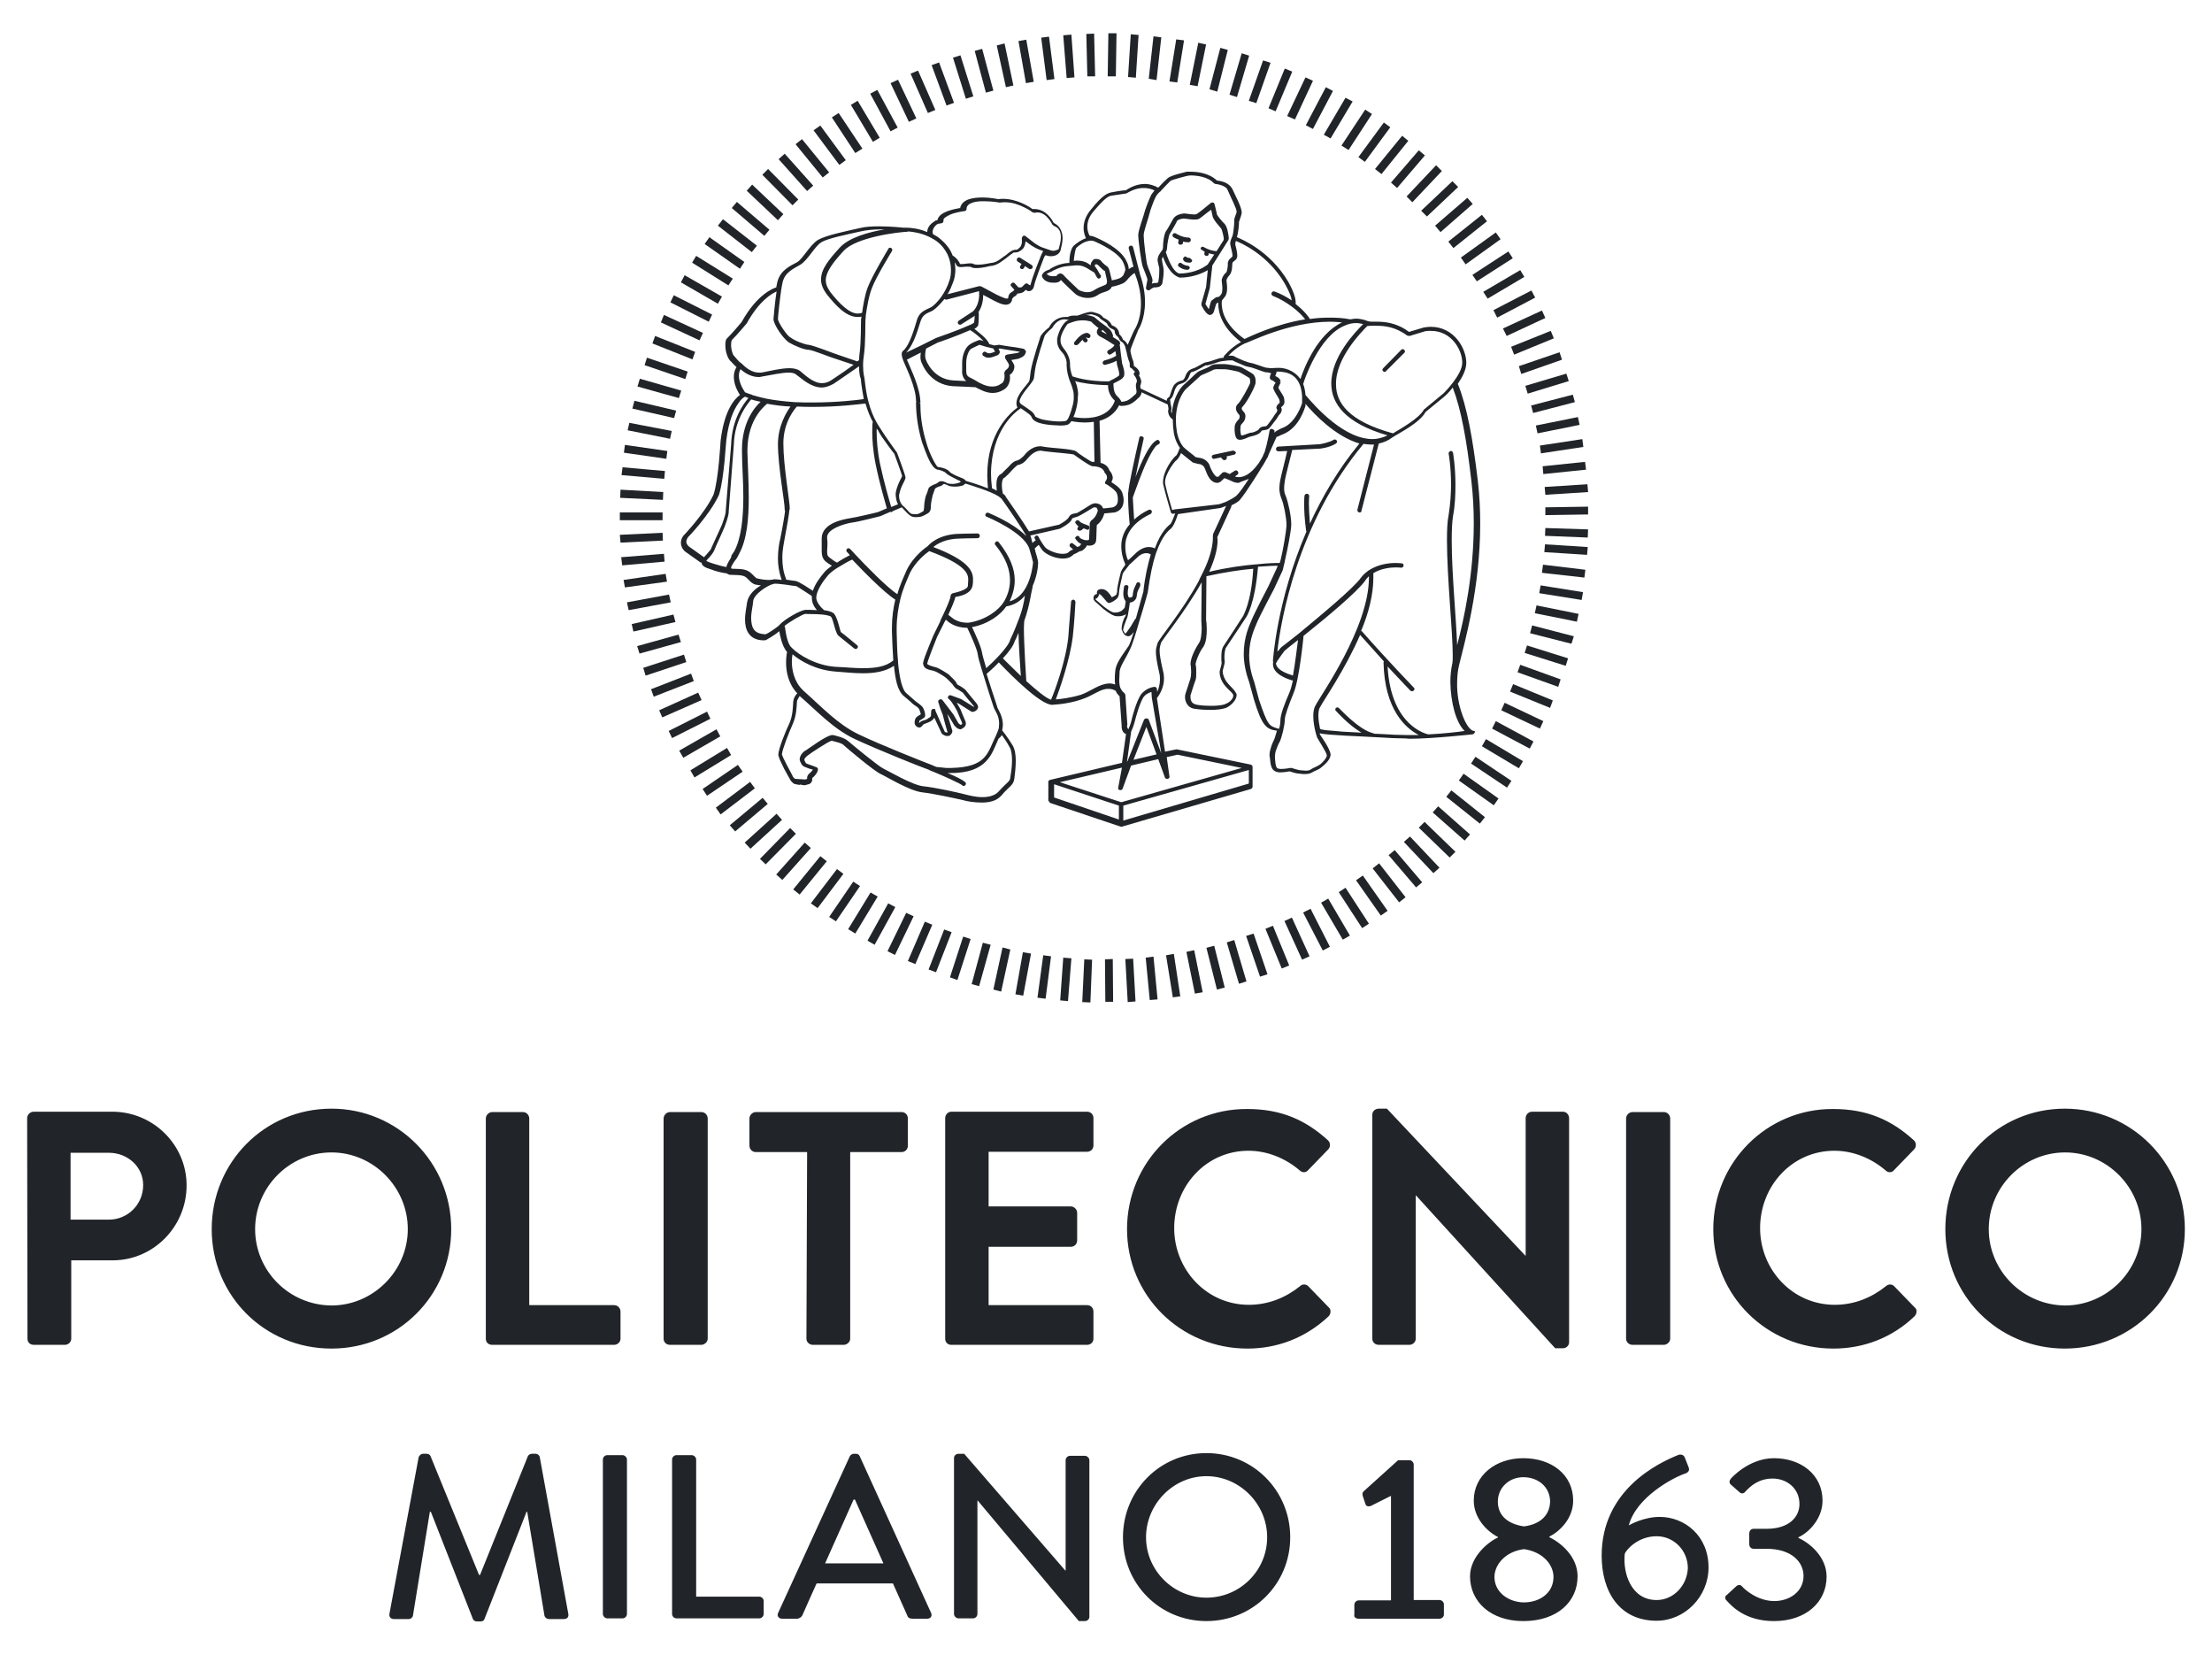 <?xml version="1.0" encoding="utf-8"?>
<!-- Generator: Adobe Illustrator 24.0.1, SVG Export Plug-In . SVG Version: 6.00 Build 0)  -->
<svg version="1.1" id="layer" xmlns="http://www.w3.org/2000/svg" xmlns:xlink="http://www.w3.org/1999/xlink" x="0px" y="0px"
	 viewBox="0 0 652 487.6" style="enable-background:new 0 0 652 487.6;" xml:space="preserve">
<style type="text/css">
	.st0{fill:#212529;}
</style>
<g>
	<path class="st0" d="M325.7,282.7l2.3-0.1l0.1,12.6h-2.3L325.7,282.7z M319,295.3l0.6-12.6l2.3,0.1l-0.5,12.6L319,295.3z
		 M331.7,282.6l2.3-0.1l0.7,12.6l-2.3,0.2L331.7,282.6z M312.5,294.8l0.9-12.6l2.4,0.2l-1,12.6L312.5,294.8z M337.7,282.2l2.3-0.3
		l1.2,12.6l-2.3,0.2L337.7,282.2z M305.8,294l1.7-12.5l2.3,0.3l-1.6,12.5L305.8,294z M343.7,281.5l2.3-0.4l1.9,12.5l-2.2,0.3
		L343.7,281.5z M299.3,293l2.2-12.4l2.4,0.4l-2.3,12.4L299.3,293z M349.7,280.5l2.3-0.5l2.5,12.4l-2.3,0.4L349.7,280.5z
		 M292.8,291.6l2.7-12.4l2.3,0.6l-2.7,12.4L292.8,291.6z M355.6,279.3l2.3-0.6l3.1,12.3l-2.3,0.6L355.6,279.3z M286.4,290l3.3-12.2
		l2.3,0.6l-3.4,12.2L286.4,290z M361.6,277.7l2.2-0.7l3.6,12.2l-2.2,0.7L361.6,277.7z M280,288l3.9-12l2.2,0.7l-3.9,12.1L280,288z
		 M367.3,275.8l2.2-0.7l4.1,12l-2.2,0.7L367.3,275.8z M273.7,285.7l4.6-11.8l2.2,0.8l-4.6,11.8L273.7,285.7z M373,273.7l2.2-0.9
		l4.8,11.7l-2.2,0.9L373,273.7z M267.6,283.2l5-11.6l2.2,0.9l-5,11.6L267.6,283.2z M378.6,271.4l2.2-1l5.2,11.4l-2.2,1L378.6,271.4z
		 M261.6,280.3l5.5-11.3l2.2,1l-5.5,11.4L261.6,280.3z M384.1,268.9l2.2-1.1L392,279l-2.1,1.1L384.1,268.9z M255.7,277.2l6.1-11
		l2.1,1.1l-6.1,11.1L255.7,277.2z M389.4,266l2.1-1.2l6.4,10.9l-2.1,1.2L389.4,266z M250,273.8l6.6-10.8l2.1,1.2l-6.6,10.9
		L250,273.8z M394.6,262.9l2-1.3l6.9,10.6l-2,1.3L394.6,262.9z M244.4,270.2l7.1-10.4l2,1.3l-7.1,10.4L244.4,270.2z M399.7,259.4
		l2-1.4l7.3,10.4l-2,1.4L399.7,259.4z M239,266.2l7.7-10.1l1.9,1.4l-7.6,10.1L239,266.2z M404.6,255.9l1.9-1.5l7.8,10l-1.9,1.5
		L404.6,255.9z M233.8,262.1l8-9.8l1.9,1.5l-8,9.8L233.8,262.1z M409.3,252l1.8-1.5l8.1,9.5l-1.8,1.5L409.3,252z M228.8,257.7
		l8.4-9.4l1.8,1.6l-8.4,9.4L228.8,257.7z M413.8,248.1l1.8-1.6l8.7,9.2l-1.8,1.6L413.8,248.1z M224,253.1l8.9-9.1l1.7,1.7l-8.9,9
		L224,253.1z M418.2,243.9l1.7-1.7l9.1,8.8l-1.7,1.7L418.2,243.9z M219.5,248.3l9.4-8.5l1.6,1.8l-9.3,8.5L219.5,248.3z M422.3,239.4
		l1.6-1.8l9.4,8.3l-1.6,1.8L422.3,239.4z M215.1,243.2l9.7-8.1l1.5,1.8l-9.6,8.1L215.1,243.2z M426.3,234.8l1.5-1.9l9.9,7.9
		l-1.5,1.9L426.3,234.8z M211,238l10.1-7.6l1.4,1.9l-10.1,7.7L211,238z M430,230l1.4-2l10.3,7.3l-1.4,2L430,230z M207.1,232.5
		l10.4-7.1l1.4,2l-10.5,7.1L207.1,232.5z M433.6,225l1.3-2l10.6,7.1l-1.3,2L433.6,225z M203.5,227l10.8-6.6l1.2,2.1l-10.8,6.6
		L203.5,227z M436.8,219.9l1.2-2.1l10.9,6.5l-1.2,2.1L436.8,219.9z M200.2,221.2l11-6.3l1.1,2.1l-10.9,6.3L200.2,221.2z
		 M439.8,214.7l1.1-2.2l11.1,6l-1.1,2.1L439.8,214.7z M197.1,215.4l11.3-5.7l1,2.1l-11.3,5.7L197.1,215.4z M442.5,209.3l1-2.2
		l11.4,5.4l-1,2.2L442.5,209.3z M194.3,209.3l11.5-5.2l1,2.2l-11.6,5.1L194.3,209.3z M445.1,203.8l0.9-2.2l11.7,4.8l-0.8,2.2
		L445.1,203.8z M191.9,203.1l11.8-4.6l0.8,2.2l-11.8,4.6L191.9,203.1z M447.3,198.1l0.8-2.2l11.9,4.3l-0.7,2.2L447.3,198.1z
		 M189.6,196.8l12-3.9l0.7,2.2l-12,4L189.6,196.8z M449.4,192.4l0.7-2.2l12.1,3.8l-0.7,2.2L449.4,192.4z M187.8,190.4l12.2-3.4
		l0.7,2.2l-12.2,3.4L187.8,190.4z M451,186.6l0.6-2.3l12.3,3.2l-0.7,2.2L451,186.6z M186.2,183.9l12.3-2.8l0.6,2.2l-12.4,2.8
		L186.2,183.9z M452.4,180.7l0.5-2.3l12.4,2.5l-0.5,2.3L452.4,180.7z M184.8,177.5l12.4-2.3l0.5,2.3l-12.4,2.3L184.8,177.5z
		 M453.7,174.8l0.4-2.3l12.5,2l-0.4,2.3L453.7,174.8z M183.8,170.9l12.4-1.8l0.4,2.3l-12.4,1.7L183.8,170.9z M454.5,168.8l0.3-2.4
		l12.5,1.5l-0.3,2.3L454.5,168.8z M183.1,164.2l12.6-1l0.2,2.3l-12.5,1.1L183.1,164.2z M455.2,162.7l0.2-2.3l12.6,0.8l-0.2,2.3
		L455.2,162.7z M182.7,157.6l12.6-0.6l0.1,2.3l-12.5,0.6L182.7,157.6z M455.4,157.9l0.1-2.3l12.6,0.4l-0.1,2.4L455.4,157.9z
		 M182.7,153.3V151h12.6v2.3H182.7z M455.5,149.5l12.6-0.2v2.3l-12.6,0.2V149.5z M182.8,146.7l0.1-2.4l12.6,0.7l-0.1,2.3
		L182.8,146.7z M455.3,143.5l12.6-0.8l0.2,2.3l-12.6,0.8L455.3,143.5z M183.2,140l0.3-2.3l12.5,1.1l-0.2,2.3L183.2,140z
		 M454.7,137.4l12.5-1.3l0.3,2.3l-12.6,1.3L454.7,137.4z M183.9,133.4l0.3-2.3l12.5,1.8l-0.3,2.3L183.9,133.4z M453.9,131.3
		l12.5-1.9l0.3,2.3l-12.5,1.9L453.9,131.3z M185,126.8l0.5-2.2L198,127l-0.5,2.3L185,126.8z M452.7,125.4l12.4-2.5l0.5,2.3
		l-12.4,2.5L452.7,125.4z M186.4,120.4l0.6-2.3l12.3,2.9l-0.6,2.2L186.4,120.4z M451.3,119.5l12.3-3.2l0.6,2.2l-12.3,3.2
		L451.3,119.5z M187.9,113.9l0.7-2.3l12.2,3.5l-0.7,2.2L187.9,113.9z M449.6,113.7l12.1-3.6l0.7,2.2l-12.1,3.7L449.6,113.7z
		 M190,107.6l0.7-2.2l12,4.1l-0.7,2.2L190,107.6z M447.7,107.9l12-4.1l0.7,2.2l-12,4.2L447.7,107.9z M192.3,101.2l0.8-2.2l11.8,4.7
		l-0.8,2.2L192.3,101.2z M445.4,102.2l11.7-4.7l0.9,2.2l-11.7,4.8L445.4,102.2z M194.8,95l0.9-2.2l11.5,5.3l-1,2.2L194.8,95z
		 M443,96.8l11.5-5.3l1,2.2L444.1,99L443,96.8z M197.6,89.1l1-2.1l11.3,5.7l-1,2.1L197.6,89.1z M440.2,91.4l11.2-5.8l1.1,2.1
		l-11.2,5.9L440.2,91.4z M200.7,83.2l1.1-2.1l11,6.3l-1.2,2.1L200.7,83.2z M437.2,86l10.9-6.4l1.2,2L438.5,88L437.2,86z M204,77.4
		l1.2-2l10.8,6.7l-1.3,2L204,77.4z M434,81l10.6-6.9l1.3,2l-10.6,6.8L434,81z M207.7,71.9l1.4-2l10.3,7.3l-1.3,2L207.7,71.9z
		 M430.6,75.9l10.3-7.4l1.4,2L432,77.9L430.6,75.9z M211.6,66.5l1.5-1.9l10,7.8l-1.5,1.9L211.6,66.5z M426.9,71.2l9.9-7.9l1.5,1.9
		l-9.9,7.9L426.9,71.2z M215.7,61.3l1.5-1.8l9.6,8.2l-1.5,1.8L215.7,61.3z M423,66.5l9.5-8.2l1.6,1.8l-9.5,8.3L423,66.5z
		 M220.1,56.2l1.6-1.8l9.2,8.7l-1.6,1.8L220.1,56.2z M418.9,62.1l9.2-8.7l1.7,1.7l-9.2,8.7L418.9,62.1z M224.7,51.5l1.7-1.7l8.9,9
		l-1.7,1.7L224.7,51.5z M414.6,57.9l8.7-9.2l1.7,1.7l-8.7,9.2L414.6,57.9z M229.5,46.9l1.8-1.6l8.4,9.4l-1.8,1.6L229.5,46.9z
		 M410,53.8l8.2-9.5l1.8,1.5l-8.2,9.6L410,53.8z M234.5,42.5l1.9-1.5l8,9.8l-1.9,1.5L234.5,42.5z M405.3,49.8l8-9.8l1.8,1.5
		l-7.9,9.8L405.3,49.8z M239.8,38.4l2-1.4l7.5,10.2l-1.9,1.4L239.8,38.4z M400.4,46.3l7.5-10.2l1.9,1.4l-7.5,10.2L400.4,46.3z
		 M245.2,34.6l2-1.3l7,10.5l-2.1,1.3L245.2,34.6z M395.4,42.9l7-10.6l2,1.3l-6.9,10.6L395.4,42.9z M250.8,30.9l2-1.2l6.5,10.9
		l-2,1.2L250.8,30.9z M390.2,39.7l6.4-10.9l2.1,1.1l-6.5,10.9L390.2,39.7z M256.5,27.6l2.1-1.1l6,11.1l-2.1,1.1L256.5,27.6z
		 M384.9,36.9l5.9-11.2l2.1,1.1L387,38L384.9,36.9z M262.5,24.5l2.2-1l5.4,11.4l-2.2,1L262.5,24.5z M379.4,34.2l5.4-11.4l2.2,1
		l-5.3,11.4L379.4,34.2z M268.4,21.7l2.2-0.9l5.1,11.6l-2.2,0.9L268.4,21.7z M373.9,31.9l4.8-11.7l2.2,0.9L376,32.8L373.9,31.9z
		 M274.6,19.2l2.2-0.8l4.4,11.9l-2.2,0.8L274.6,19.2z M368.1,29.7l4.2-11.9l2.2,0.7l-4.2,11.9L368.1,29.7z M280.9,17l2.2-0.7
		l3.8,12.1l-2.2,0.7L280.9,17z M362.4,27.9l3.6-12.2l2.2,0.7l-3.6,12.2L362.4,27.9z M287.3,15l2.2-0.6l3.3,12.3l-2.2,0.6L287.3,15z
		 M356.5,26.3l3.2-12.2l2.2,0.6l-3.1,12.3L356.5,26.3z M293.8,13.4l2.3-0.6l2.6,12.4l-2.2,0.5L293.8,13.4z M350.7,25l2.5-12.4
		l2.3,0.5L353,25.4L350.7,25z M300.2,12.1l2.3-0.4l2.2,12.4l-2.3,0.4L300.2,12.1z M344.7,24l2-12.4l2.3,0.3l-2,12.4L344.7,24z
		 M306.9,11.1l2.3-0.3l1.6,12.5l-2.3,0.3L306.9,11.1z M338.6,23.2l1.4-12.5l2.3,0.3l-1.4,12.6L338.6,23.2z M313.4,10.4l2.4-0.2
		l0.9,12.6l-2.3,0.2L313.4,10.4z M332.5,22.7l0.8-12.6l2.3,0.2l-0.8,12.6L332.5,22.7z M320.2,10l2.3-0.1l0.3,12.6h-2.3L320.2,10z
		 M326.5,22.5l0.2-12.7h2.4l-0.2,12.7H326.5z"/>
	<path class="st0" d="M508.8,471.5c1.6,1.8,5.6,6.2,14.1,6.2c9.4,0,15.5-5.6,15.5-13.1c0-5.9-5.1-10-8.3-11.4V453
		c3.1-1.4,7.1-5.5,7.1-10.8c0-7.7-6.4-12.5-14.3-12.5c-7.5,0-12.7,6-12.7,6c-0.5,0.6-0.6,1.3,0,1.8l2.5,2.2c0.6,0.6,1.4,0.4,1.8-0.2
		c1.4-1.5,3.8-3.8,8-3.8s7.9,2.9,7.9,7.5c0,4-3.3,7.3-9.6,7.3h-3.8c-0.9,0-1.4,0.5-1.4,1.5v3c0,0.9,0.6,1.4,1.3,1.4h3.8
		c7.4,0,10.9,3.9,10.9,8c0,4.6-4.1,7.4-8.6,7.4c-5.1,0-8.9-3.6-9.4-4.2c-0.6-0.7-1.2-0.7-1.9-0.1l-2.7,2.5
		C508.4,470.3,508.4,471.1,508.8,471.5 M488.3,471.5c-7.5,0-10-7.9-9.4-13.6c0.4-1.2,3.9-5.2,9.4-5.2c5.1,0,9.2,4.2,9.2,9.4
		C497.3,467.2,493.3,471.5,488.3,471.5 M472.1,458.4c0,10.6,5.2,19.2,16.2,19.2c8.3,0,15.3-7.1,15.3-15.7c0-9.4-7.1-14.9-14.4-14.9
		c-4.6,0-8.6,2.2-9.1,2.5c2.2-8.4,13.2-14.1,16.4-15.2c1.3-0.4,1.6-1.1,1.2-2l-1.1-2.8c-0.3-0.7-0.9-1-1.8-0.8
		C488.5,431.2,472.1,439.2,472.1,458.4 M440.5,464.7c0-3.6,3.2-7.5,8.7-8.2c5.6,0.8,8.7,4.6,8.7,8.2c0,4.6-3.9,7.5-8.8,7.5
		C444.6,472.1,440.5,469.2,440.5,464.7 M449.2,449.8c-5.3-0.8-7.7-3.6-7.7-7.3c0-4.2,3.4-7.2,7.5-7.2c4.5,0,7.9,3,7.9,7.2
		C456.8,446.1,454.5,449.1,449.2,449.8 M433.3,464.5c0,7.5,6.1,13.2,15.7,13.2c10,0,16-5.7,16-13.2c0-5.9-5.1-10-8.3-11.5v-0.2
		c3-1.5,7-5.3,7-10.6c0-7.6-6.3-12.5-14.7-12.5c-8.2,0-14.6,5.1-14.6,12.5c0,5.3,4.1,9.2,7.1,10.7v0.2
		C439.1,454.1,433.3,458.5,433.3,464.5 M400.4,477h23.9c0.7,0,1.3-0.6,1.3-1.2v-3c0-0.7-0.6-1.3-1.3-1.3h-7.6v-39.9
		c0-0.7-0.6-1.3-1.2-1.3h-3.4l-10.2,9.2c-0.3,0.3-0.4,0.8-0.2,1.4l0.8,2.4c0.2,0.6,0.9,0.7,1.5,0.5l6-3v30.8h-9.5
		c-0.7,0-1.3,0.6-1.3,1.3v3C399,476.4,399.6,477,400.4,477 M337.8,453c0-9.7,8-18,17.8-18c9.8,0,17.9,8.2,17.9,18
		c0,9.8-8,17.8-17.9,17.8C345.9,470.8,337.8,462.8,337.8,453 M331,453c0,13.8,10.9,24.7,24.6,24.7c13.7,0,24.7-10.9,24.7-24.7
		c0-13.8-11-24.8-24.7-24.8C341.9,428.2,331,439.2,331,453 M281.2,475.6c0,0.7,0.7,1.3,1.3,1.3h4.3c0.7,0,1.3-0.6,1.3-1.3v-33.4h0.1
		l29.8,35.5h1.8c0.7,0,1.3-0.6,1.3-1.2v-46.2c0-0.7-0.7-1.3-1.3-1.3h-4.4c-0.7,0-1.3,0.6-1.3,1.3v32.5H314l-29.8-34.4h-1.7
		c-0.7,0-1.3,0.6-1.3,1.2V475.6z M243.2,460.7l8.4-18.8h0.4l8.4,18.8H243.2z M230.5,477h4.4c0.8,0,1.4-0.6,1.6-1
		c1.4-3.2,2.8-6.3,4.2-9.4h22.5l4.2,9.4c0.2,0.7,0.7,1,1.6,1h4.3c1,0,1.6-0.8,1.1-1.8l-21-46.1c-0.2-0.5-0.7-0.7-1.1-0.7h-0.7
		c-0.3,0-0.9,0.3-1.1,0.7l-21.1,46.1C228.9,476.1,229.5,477,230.5,477 M198.1,475.6c0,0.7,0.6,1.3,1.3,1.3h24.4
		c0.7,0,1.3-0.6,1.3-1.3v-3.8c0-0.7-0.6-1.3-1.3-1.3h-18.6v-40.4c0-0.7-0.7-1.3-1.3-1.3h-4.5c-0.7,0-1.3,0.6-1.3,1.3L198.1,475.6
		L198.1,475.6z M177.7,475.6c0,0.7,0.7,1.3,1.3,1.3h4.5c0.7,0,1.3-0.6,1.3-1.3v-45.5c0-0.7-0.7-1.3-1.3-1.3H179
		c-0.7,0-1.3,0.6-1.3,1.3V475.6z M114.8,475.5c-0.2,1,0.4,1.6,1.3,1.6h4.4c0.6,0,1.1-0.5,1.2-0.9l5-30.7h0.3l12.4,31.6
		c0.1,0.4,0.7,0.7,1.1,0.7h1.2c0.7,0,1-0.4,1.1-0.7l12.4-31.6h0.2l5.1,30.7c0.2,0.5,0.7,0.9,1.3,0.9h4.4c1,0,1.5-0.6,1.3-1.6
		l-8.4-46.1c-0.1-0.6-0.7-1-1.2-1h-1.1c-0.5,0-1,0.3-1.2,0.7l-14.1,35h-0.3l-14.3-35c-0.2-0.5-0.7-0.7-1.2-0.7h-1
		c-0.6,0-1.1,0.5-1.3,1L114.8,475.5z"/>
	<path class="st0" d="M586.2,362.2c0-12.4,10.1-22.6,22.5-22.6s22.5,10.3,22.5,22.6s-10.2,22.5-22.5,22.5
		C596.3,384.6,586.2,374.5,586.2,362.2 M573.4,362.2c0,19.6,15.6,35.2,35.2,35.2c19.6,0,35.4-15.6,35.4-35.2
		c0-19.6-15.7-35.5-35.4-35.5C589,326.7,573.4,342.5,573.4,362.2 M505,362.2c0,19.6,15.8,35.2,35.4,35.2c8.8,0,17.2-3.1,23.9-9.5
		c0.7-0.7,0.9-2,0.1-2.6l-6.1-6.3c-0.6-0.6-1.6-0.7-2.4,0c-4.1,3.3-9.2,5.5-15.1,5.5c-12.5,0-22-10.4-22-22.6
		c0-12.4,9.4-22.8,21.9-22.8c5.5,0,10.9,2.2,15.1,5.8c0.7,0.7,1.8,0.7,2.4,0l6-6.2c0.7-0.7,0.7-2-0.1-2.7c-6.6-6-13.8-9.2-23.8-9.2
		C520.8,326.7,505,342.5,505,362.2 M479.3,394.5c0,1,0.9,1.8,1.9,1.8h9.2c0.9,0,1.9-0.8,1.9-1.8v-64.9c0-1-0.8-1.9-1.9-1.9h-9.2
		c-1,0-1.9,0.9-1.9,1.9V394.5z M404.5,394.5c0,1,0.8,1.8,1.9,1.8h9c1,0,1.9-0.8,1.9-1.8v-42.2h0.1l41,45h2.3c0.9,0,1.8-0.7,1.8-1.8
		v-66c0-1-0.8-1.9-1.8-1.9h-9.1c-1.1,0-1.9,0.9-1.9,1.9v40.5h-0.1l-40.8-43.3h-2.4c-1,0-1.9,0.7-1.9,1.8V394.5L404.5,394.5z
		 M332.2,362.2c0,19.6,15.8,35.2,35.5,35.2c8.7,0,17.1-3.1,23.9-9.5c0.7-0.7,0.8-2,0.1-2.6l-6.1-6.3c-0.6-0.6-1.7-0.7-2.4,0
		c-4.1,3.3-9.2,5.5-15.1,5.5c-12.5,0-22-10.4-22-22.6c0-12.4,9.4-22.8,21.9-22.8c5.5,0,10.9,2.2,15.1,5.8c0.7,0.7,1.8,0.7,2.4,0
		l6-6.2c0.7-0.7,0.7-2-0.1-2.7c-6.6-6-13.8-9.2-23.8-9.2C348,326.7,332.2,342.5,332.2,362.2 M278.6,394.5c0,1,0.7,1.8,1.8,1.8h40
		c1.1,0,1.9-0.8,1.9-1.8v-8c0-1-0.7-1.9-1.9-1.9h-29v-17.2h24.2c1,0,1.9-0.7,1.9-1.9v-8.1c0-1-0.9-1.9-1.9-1.9h-24.2v-16.1h29
		c1.1,0,1.9-0.8,1.9-1.9v-8c0-1-0.7-1.9-1.9-1.9h-40c-1,0-1.8,0.9-1.8,1.9L278.6,394.5L278.6,394.5z M237.7,394.5
		c0,1,0.9,1.8,1.9,1.8h9.1c0.9,0,1.9-0.8,1.9-1.8v-55h15.1c1.1,0,1.9-0.8,1.9-1.9v-8c0-1-0.7-1.9-1.9-1.9h-42.9
		c-1,0-1.9,0.9-1.9,1.9v8c0,1,0.8,1.9,1.9,1.9h15.1L237.7,394.5L237.7,394.5z M195.6,394.5c0,1,0.8,1.8,1.9,1.8h9.2
		c0.9,0,1.9-0.8,1.9-1.8v-64.9c0-1-0.8-1.9-1.9-1.9h-9.2c-1,0-1.9,0.9-1.9,1.9V394.5z M143.2,394.5c0,1,0.7,1.8,1.9,1.8H181
		c1,0,1.9-0.8,1.9-1.8v-8c0-1-0.8-1.9-1.9-1.9h-25v-55c0-1-0.8-1.9-1.9-1.9h-9c-1,0-1.9,0.9-1.9,1.9L143.2,394.5L143.2,394.5z
		 M75.2,362.2c0-12.4,10.1-22.6,22.5-22.6s22.5,10.3,22.5,22.6s-10.2,22.5-22.5,22.5C85.2,384.6,75.2,374.5,75.2,362.2 M62.4,362.2
		c0,19.6,15.6,35.2,35.3,35.2c19.6,0,35.3-15.6,35.3-35.2c0-19.6-15.7-35.5-35.3-35.5C78,326.7,62.4,342.5,62.4,362.2 M20.8,359.4
		v-19.7h11.3c5.5,0,10.1,4.1,10.1,9.5c0,5.8-4.6,10.2-10.1,10.2H20.8z M8.1,394.5c0,1,0.7,1.8,1.9,1.8h9.1c1,0,1.9-0.8,1.9-1.8
		v-23.1h12.2c12,0,21.8-9.9,21.8-22.1c0-11.9-9.8-21.7-21.9-21.7H9.9c-1,0-1.9,0.9-1.9,1.9L8.1,394.5L8.1,394.5z"/>
	<polygon class="st0" points="393.7,209.6 393.7,209.6 393.6,209.6 	"/>
	<path class="st0" d="M363.3,132.8l-5.6,1.2c-0.4,0.1-0.6,0.4-0.5,0.7c0.1,0.4,0.4,0.6,0.7,0.5l2-0.4l0.5,0.6
		c0.1,0.1,0.4,0.2,0.5,0.2c0.2,0,0.4-0.1,0.5-0.2c0.3-0.3,0.3-0.7,0.1-0.9l0,0l2.2-0.5c0.4-0.1,0.6-0.4,0.6-0.7
		C364,133,363.8,132.7,363.3,132.8"/>
	<path class="st0" d="M434.4,215.4c-2.2-0.3-5.1-7.5-4.9-14.3c0-1.8,0.2-3.6,0.6-5.2c1.6-6.6,6.2-22.6,6.2-41.6
		c0-4.1-0.2-8.3-0.7-12.6c-1.5-12.6-3.2-21.9-5.9-28.6l0,0c1.3-1.9,2.5-4.1,2.5-6.2c0-4.1-3.5-10.6-10.5-10.6c-0.7,0-1.3,0.1-2,0.2
		l-4.4,1.3c-3.6-2.7-7.1-3-9.4-3c-0.6,0-1,0-1.4,0c-0.7,0-1.2-0.1-1.4-0.2c-0.1,0-1.5-0.7-3.5-0.7c-0.5,0-0.9,0.1-1.5,0.2h-0.1
		c-2.1-0.4-4-0.5-6-0.5c-2.1,0-3.9,0.1-5.9,0.4c-0.3-0.5-1.5-2.3-4.2-4.4v-0.8c-0.1-2.2-2.2-5.8-2.2-5.8c-5.5-9.3-14-12.6-15.1-13.1
		c0.3-1.1,0.6-3.2,0.6-4.2c0-0.2,0-0.3,0-0.5H365h0.3c0-0.3,0.5-1.3,0.7-2.4c0,0,0-0.1,0-0.3c-0.1-1.6-1.8-4.7-2.7-6.7
		c-1.1-2.2-3.7-2.5-4.6-2.6c-2.4-2.3-6-2.6-7.8-2.6c-0.7,0-1.1,0-1.1,0c-0.2,0.1-4.6,1-5.6,1.9c-0.5,0.4-1.7,1.6-2.8,2.8
		c-1.3-0.7-2.7-1.1-3.9-1.1c-3.1,0-5.3,1.7-5.7,1.9c0-0.1-2.3,0.2-3.7,0.5c-1.7,0.2-3.1,0.9-6.5,5.1c-1.7,2-2.2,3.9-2.2,5.5
		c0,1.5,0.5,2.6,0.7,3c-1.5,0.5-2.8,1.5-3.6,2.2c-1.2,1.2-1.3,4.1-1.3,5.1c-0.2,0-0.4,0-0.5,0c-2.8,0.2-5.2,1.7-5.2,1.8
		c0,0.2-2,0.4-2.4,1.9c0,0.2,0.1,0.4,0.1,0.4c0.2,0.6,1.2,1.7,3.1,1.7h0.1c1.4,0.1,2.1-0.4,2.2-0.7c0.1,0,0.1,0,0.1-0.1
		c0.6,0.7,4.4,4.3,4.5,4.3c0.1,0.1,1.5,1,3.5,1c0.8,0,1.9-0.2,2.8-0.8c1.5-1.2,3.5-0.8,4.2-2.5c0.7-0.1,2.2-0.5,3.3-1
		c0.4-0.2,0.9-0.6,1.3-1.1l0,0c0.1-0.2,1.9-2.1,2.2-1.9v0.1c1.4,3.5,1.8,6.5,1.8,8.9c0,4.9-1.8,7.5-1.8,7.5
		c-0.3,0.4-1.3,2.9-2.1,4.6c-0.4-0.8-1-1.3-1.4-1.5c-0.2-0.7-0.7-1.3-1.1-1.6v-0.1c-0.2-2.3-2.5-2.5-2.2-2.6
		c-0.6-1.5-2.5-2.2-2.5-2.2c-0.8-1.4-3.3-1.6-3.3-1.7c0,0-0.1,0-0.3,0c-1.1,0-3.4,0.9-4,1.1c-0.2,0-0.6,0-0.9,0c-0.6,0-1.2,0-2,0.4
		c-0.2,0-0.5,0-0.7,0c-1.2,0-3.5,0.5-4.8,3.1c0,0-1.6,1.1-2.5,2.6c0,0.1-2.5,7.5-2.9,10.3c-0.4,2.9-0.2,2.1-0.4,2.8
		c-0.1,0.7-3.8,3.9-3.8,6.6c0,0.5,0.1,0.9,0.3,1.3c-2.2,1.6-8.9,7.5-8.9,19.9c0,1.2,0.1,2.5,0.2,3.9c-2.8-1.1-5.8-2-6.5-2.2
		c-0.5-0.7-1.2-0.8-1.6-1c-0.6-0.2-2.9-1.2-3.2-1.7c-0.8-0.9-2.4-1.3-3.5-1.4l0,0c-0.7-0.6-2.5-4.1-3.3-7c-1-3.2-1.8-7.1-1.8-11.2
		v-0.4l-0.4-0.2h0.4c0-4.6-3-10.3-3.8-12.4c-0.1-0.1-0.1-0.3-0.2-0.4l4.1-2.1c0,0.4-0.1,0.8-0.1,1.2c0,0.7,0.1,1.4,0.5,2.1
		c0,0,2.2,6.1,9,6.6c0.7,0,6.5,0.3,6.5,0.3c0.1,0,0.2,0,0.2,0c1.4,0.7,3.1,1.7,5.1,1.7c1.1,0,2.2-0.3,3.3-1c0,0,1.8-0.9,1.8-3.5
		c0-0.2,0-0.6-0.1-0.8c0.6-0.4,1.3-1.1,1.4-2.4c0-0.4-0.1-0.7-0.4-1.2l-0.5-0.8l2.2-0.4c0.1-0.2,1.8-0.4,2.1-2c0,0,0-0.2-0.1-0.4
		l-0.5-0.5c0,0-3-0.6-3.6-0.6c-0.3,0-3.7-0.6-3.7-0.6l-1.4,0.2l-1.5-0.4l0,0c-0.6-1.7-3.5-3.7-4.4-4.5c0.5-0.2,0.8-0.6,1.1-0.9
		c0.2-0.9,0.2-2.5,0.2-3.3c0-0.3,0-0.4,0-0.4s0-0.2-0.1-0.3c1.2-1.8,1.4-3.8,1.4-5.1l3,1.6c0.1,0,2.2,1.3,3.7,1.3h0.1
		c1.4-0.1,1.8-1.3,1.7-1.7l0.5-0.6c0.7-0.3,0.9-0.7,1.1-1c0.4,0,1.1-0.1,1.7-0.4c0.3-0.2,0.6-0.5,0.7-0.7c0.3,0.2,0.6,0.4,1,0.4
		c0.7,0,1.4-0.7,1.5-1.6c0.5-2.2,2.4-6.8,2.8-8c0.2-0.6,0.4-0.8,0.6-1c0.5,0.2,0.9,0.3,1.5,0.3h0.4c2.2-0.2,2.6-1.8,2.6-2.2
		c0-0.1,0.5-1.6,0.5-3.1c0-1.6-0.6-3.6-2.6-4.5c-0.5-0.9-2.2-4-5.6-4.1c-0.2,0-0.5,0-0.7,0c-0.9-0.7-4.6-3-8.6-3c-0.5,0-1,0-1.5,0.1
		c0.1,0-2.2-0.5-4.6-0.5c-2.6,0-6,0.4-6.6,3.1c-1.5,0.3-6.2,1-6.7,3.6c-0.3,0-0.7,0.1-0.8,0.3c-0.7,0.4-2.2,1.5-2.2,3.2
		c-2.5-1.1-5-1.3-6.2-1.3c-0.1,0-0.2,0-0.3,0c-0.3,0-0.4,0-0.5,0c0,0-3.5-0.4-7.2-0.4c-2,0-4,0.1-5.6,0.5c-4.4,1-9.9,2.1-12.4,3.5
		c-2.4,1.5-4.6,5.8-6.2,6.6c-1.8,1-4.9,2.2-5.8,5.9c-0.1,0.4-0.2,0.9-0.3,1.5c-0.7,0.2-5.6,1.9-10.2,10.2c0,0-3.1,3.7-4.1,4.6
		c-0.7,0.6-0.7,1.4-0.7,2.3c0,1.7,0.6,3.6,1.4,4.5c0.3,0.2,0.9,1,1.9,1.9c-0.4,0.6-0.8,1.5-0.8,2.8c0,1.4,0.4,3.2,1.8,5.4
		c-1.4,1-4.6,4.2-5.7,13.5c0,0-0.6,11.5-2.1,15.9c-2.7,5.7-8.8,12-8.8,12c-0.1,0.1-0.8,0.9-0.8,2.2c0,0.7,0.3,1.7,1.2,2.5l4.5,3.2
		c0.1,0.1,0.2,0.1,0.4,0.1c0,0.2,0.1,0.4,0.1,0.5c0.7,1.1,2.1,1.2,3.8,1.9c1.6,0.5,3,0.7,3.6,0.8c0.3,0.3,0.7,0.4,1.1,0.4
		c2.7,0.1,3.9,0,4.9,1.1c0.6,0.6,1.1,1.2,1.9,1.6c0.2,0.1,0.9,0.3,2.1,0.4c-1.9,1.1-3.7,2.8-4.1,5c-0.1,1.1-0.6,3.1-0.6,5.1
		c0,2.9,1.1,6.1,5.6,6.1h0.1l0.5-0.1c0,0,2.4-1.3,3.9-2.6c0.2,1.1,0.7,4.1,2.1,5.9c0.1,0.1,0.1,0.2,0.2,0.2
		c-0.1,0.4-0.3,1.6-0.3,3.2c0,2.5,0.6,6.2,3.3,9c-0.4,0.4-1.1,1.3-1.2,2.6c-0.1,1.4-0.1,3.9-1.1,6.2c-1.1,2.3-3.2,7.4-3.3,9.3
		c0,0,0,0.2,0.1,0.4c0.1,0.7,0.9,2.2,1.6,3.7c0.4,0.7,0.8,1.5,1.1,2c0.2,0.3,0.3,0.5,0.4,0.7c0,0.1,0.1,0.1,0.1,0.2
		c0.4,0.8,0.8,1.2,1.4,1.6c0.4,0.1,1.3,0.3,1.8,0.3v-0.1l0.2-0.2v0.3h0.1l0,0c0.2,0,0.7,0.1,1,0.1c0.1,0,0.3,0,0.4-0.1
		c0.4-0.2,1.4,0,1.8-1.3c0-0.2,0-0.5,0-0.7l0,0c0.7-0.6,1.5-1.4,1.7-2.5c0.1-0.3-0.2-0.7-0.7-0.8c-0.4-0.2-1.4-0.5-1.9-0.7
		c-0.7-0.3-1-0.3-1-0.5c-0.3-0.5-0.4-0.7-0.4-0.9v-0.2c0.2-0.4,0.8-1,1.3-1.3c0.3-0.3,5.9-4,6.7-4.1h0.1l0,0
		c1.1,0.3,3.1,0.7,3.6,1.4c1,0.9,8.8,7.5,10.8,8.4c1.6,0.7,8.5,5,12.3,5.4c3.4,0.4,9.4,1.7,12,2.3c1.3,0.4,3.5,0.7,5.5,0.7
		c2.1,0,4.3-0.4,5.8-2.1c2.2-2.7,3.6-2.9,3.8-5.1c0.1-0.9,0.4-3,0.4-5.1c0-1.6-0.2-3.3-0.9-4.5c-1.5-2.5-2.9-4.2-2.9-4.2
		c-0.1-0.1-0.1-0.2-0.2-0.2v-0.1c0.1-0.6,0.2-1.1,0.2-1.6c0-2.7-1.5-4.6-1.6-5.1c-0.1-0.4-0.8-2.5-1.7-5.2c-0.5-1.5-1-3.1-1.5-4.7
		c0.4-0.4,2-1.7,3.6-3.4c0.6,0.6,10.8,11.5,15.1,12.4c0.1,0,0.2,0.1,0.4,0.1c0,0,4.6-0.1,8.9-1.6c3.4-1.1,5.6-3.2,7.9-3.1
		c0.7,0,1.4,0.1,2.2,0.6c0,0.1,0.1,0.2,0.1,0.3c0.2,0.5,0.6,0.8,1,1.3l0.6,8.5c0,0.1,0,0.1,0,0.1c0,0.5,0,2.1,1.3,2.5l-1.2,8.5
		l-21.1,5c-0.2,0-0.3,0.1-0.4,0.2c0,0-0.1,0-0.1,0.1c-0.1,0.2-0.2,0.3-0.1,0.6v5.2l0.5,0.7l20.8,7h0.4l38-11.1
		c0.3-0.1,0.5-0.4,0.5-0.7V226c0-0.3-0.2-0.6-0.6-0.7l-21.8-4.5l-3.4,0.7l-2.4-15.8l0.1-0.1c0.9-1.2,2-3.2,2-5.7
		c0-0.7-0.1-1.5-0.3-2.2c-0.7-3.1-1-4.8-1-6c0-0.9,0.2-1.5,0.4-2.2c0.1-0.7,7.2-9.3,12-17.9c0,3-0.1,8-0.1,10.2c0,0.6,0,0.9,0,1.2
		c0,0.4,0.1,1.1,0.1,2c0,1.6-0.2,3.7-0.8,4.5c-1.2,1.8-2.5,4.5-2.5,6.2c0,0,0,0.2,0.1,0.5c0,0.4,0.1,1.1,0.1,1.8
		c0,0.8-0.1,1.6-0.2,1.9c-0.2,0.7-1.5,4.6-1.5,4.6c0,0.1-0.1,0.4-0.1,0.7c-0.1,1,0.4,3.5,3.1,3.7c1.3,0.2,2.9,0.3,4.3,0.3
		c2,0,3.7-0.2,4.9-0.7c1.5-0.8,2.8-2.2,2.9-3.6c0-0.2,0-0.5-0.2-0.7c-0.7-1.3-1.9-2.1-2.5-3c-0.7-0.7-1.4-2.3-1.4-3.3v-0.3
		c0-0.1,0.5-1.6,0.6-2.5V195l0,0l0,0V195c0-0.2-0.1-0.7-0.1-1.3c0-1.1,0.2-2.6,0.5-2.9c0.7-1,5.9-8.9,5.9-8.9
		c0.1-0.1,2.6-3.9,3.5-14.8V167c2.8-0.2,4.9-0.3,5.8-0.3l-0.2,0.6l-2.5,5.4c0,0-4.3,8.2-5.1,10.3c-0.5,1.2-2.2,4.7-2.2,9.7
		c0,2.4,0.5,5.3,1.6,8.3l1.4,5.1c2.3,7.6,3.6,8.8,6.6,9.2h0.2c-0.3,1-0.6,2-0.7,2.3c-0.3,0.7-0.9,1.8-1.2,3.1
		c-0.2,0.6-0.3,1.2-0.3,1.9c0,0.2,0,0.4,0.1,0.6c0.2,1.8,0.2,3.9,2.2,4.3c0.3,0.1,0.6,0.1,0.8,0.1c1.1,0,2.3-0.2,2.8-0.3
		c0.6,0.2,2.1,0.7,3.1,0.7c0.5,0.1,1,0.1,1.6,0.1c0.6,0,1.2-0.1,1.8-0.4c0.7-0.5,2.2-0.9,2.9-1.6c0.7-0.6,2.6-2,2.7-3.7v-0.1
		c-0.2-1.9-3.2-5.8-3.2-6c0,0.1,0,0,0-0.2c2.8,0.6,11,0.8,19.6,1.3c2.8,0.2,3.1,0.1,5.6,0.2c0.4,0,0.8,0.1,1.4,0.1
		c6.5,0,18.3-1.3,18.4-1.3c0.3,0,0.6-0.3,0.7-0.6C435,215.7,434.7,215.4,434.4,215.4 M403,96.1C403.1,96.1,403.1,96,403,96.1
		c0.5-0.1,0.9-0.1,1.4-0.1h1.4c2.3,0,5.5,0.3,9,2.9l0.7,0.1l4.6-1.4c0.6-0.1,1.1-0.1,1.7-0.1c6.1,0,9.2,5.7,9.2,9.3
		c0.1,3.6-5.5,9.1-5.5,9.1l-5.8,4.8c-1.4,2.6-6.8,5.6-9.1,7c-13.2-3.6-16.8-9.1-16.8-14.4C393.6,105.6,401.3,97.8,403,96.1
		 M399.7,95.2c0.8,0,1.6,0.2,2.1,0.3c-2.4,2.4-9.4,9.7-9.4,17.5c0,5.9,4.1,11.7,16.6,15.3c-1.5,0.7-3,1.1-4.5,1.1
		c-0.8,0-1.6-0.1-2.5-0.3c-8.7-1.8-17.1-12.7-17.2-12.7c-0.1-1.2-0.3-2.3-0.7-3.3c0.1-0.1,0.2-0.3,0.2-0.5c0-0.1,4.4-13.7,12.2-16.7
		C397.6,95.4,398.7,95.2,399.7,95.2 M392.1,94.8c1.1,0,2.2,0.1,3.5,0.2c-7.3,3.4-11.2,13.4-12.3,16.7c-1.9-2.7-4.9-3.4-6.7-3.3
		c-1,0-1.7,0.1-1.8,0.1h-0.1c-0.7-0.1-1.4-0.1-1.7-0.2c-0.3,0-3.5-1.3-4.6-1.4c-0.1,0-0.9-0.3-1.8-0.6c-1.1-0.5-2.4-1-2.6-1.2
		c-0.5-0.3-0.8-0.3-1.3-0.3h-0.6c0.7-0.8,2.5-2.5,4.8-3.6C367.8,101.1,379.7,94.8,392.1,94.8 M374.9,126.4c-0.4-0.1-0.7,0.2-0.7,0.6
		l0,0c0,0-0.6,3.5-1.4,6.1c-0.4,0.8-0.6,1.4-0.6,1.4c-0.4,0.7-0.8,1.4-1.2,2c-2.5,3.5-4.6,4.1-5.8,4.1c-0.6,0-1-0.1-1.2-0.2l0.7-0.5
		c0.3-0.2,0.4-0.6,0.2-0.9c-0.2-0.4-0.7-0.5-0.9-0.3l-1.3,0.8c-0.1,0.1-0.1,0.1-0.2,0.2c-0.7-0.3-1.4-0.6-1.4-0.6l-0.7,0.1l-1.3,1.3
		c-0.1,0-0.1,0-0.2,0c-0.9,0.2-2.2-2.7-2.5-3.7c-0.7-1.2-1.8-1.7-2.4-1.8c-0.2,0-1.5-0.3-1.6-0.3c0-0.1-3.3-2.6-3.6-3
		c-1.5-1.8-1.9-4.4-1.9-4.4c-0.2-1.2-0.3-2.4-0.3-3.4c0-0.4,0-0.6,0-0.9c0.3-5.8,2.9-8.3,2.9-8.3l2.3-2.1c0,0,1.8-1.6,2.1-1.9
		c0.2-0.2,2.4-1,3.5-1.6c0.2-0.2,1.1-0.4,2.1-0.3c0.5,0,0.8,0,1.2,0h0.2c0,0,0.1,0,0.2,0c0.7,0,4,0.7,4.1,0.8
		c0.3,0.1,3.1,1.8,3.1,1.8s0.2,0.5,0.2,0.9c0,0.3,0,0.6-0.1,0.8c-0.4,0.9-2.5,4.9-3.4,5.8c-0.5,0.4-0.7,0.9-0.7,1.4
		c0,1.1,0.9,1.8,1,2c0,0,0.1,0.1,0.1,0.4c0,0.2-0.1,0.4-0.1,0.6c0,0.2-0.8,0.7-1.2,1.7c-0.2,0.5-0.2,0.9-0.2,1.5
		c0,0.7,0.1,1.7,0.4,2.4c0.3,0.6,0.8,0.7,1.2,0.7c1,0,2.5-0.8,2.8-0.9c0.2,0,0.2,0,0.4-0.1c0.9-0.2,2.5-0.5,3.2-1.7l0,0
		c0.4-0.2,1.2,0,2.1-0.6c0.7-0.7,1.7-2.2,2-2.5c0.5-0.6,0.9-1.5,1.1-1.6c0.4-0.4,0.7-0.9,0.7-1.5c0-0.3-0.1-0.5-0.2-0.7
		c0.1-0.1,0.2-0.2,0.4-0.3c0.5-0.5,0.6-0.9,0.6-1.4s-0.1-0.8-0.2-1.3c-0.3-0.7-1.6-2.5-1.6-2.8c0-0.1,0.4-0.9,0.7-1.5l-0.4-0.3h0.4
		l0,0l0,0c-0.3-1.1-1.1-1.3-1.6-1.6c0.1-0.2,0.2-0.6,0.3-0.9c0.1-0.3,0.1-0.3,0.1-0.3v-0.1h0.6c2.4,0.1,6.5,0.7,6.9,7.2
		c0,0.6,0,1,0,1.4v0.7c0,0-1.8,5.9-5.8,7.3c-0.6,0.2-2,1-2.2,1.2c-0.1,0.1-0.1,0.2-0.2,0.2c0-0.3,0.1-0.6,0.1-0.6
		C375.5,126.7,375.3,126.5,374.9,126.4 M368.1,141.1c-1.3,2-2.6,3.9-3.4,4.7c-0.7,0.8-2.2,1.5-3.4,2.1c-1,0.4-2,0.7-2,0.7l-13,1.5
		l-0.8,0.2c-0.4-1.4-1.5-5.1-2-7.4c0-0.2-0.1-0.4-0.1-0.7c-0.1-2.4,2.9-6.4,3.3-6.5c0.7-0.6,1.2-1.6,1.4-2.2c1.2,1,3.5,2.8,3.5,2.8
		c0.4,0.1,1.7,0.5,2.2,0.5c0,0,0.9,0.3,1.2,1c0.5,0.7,1.1,4.3,3.7,4.5c0.2,0,0.4-0.1,0.6-0.1l0.4-0.2l1.2-1.1
		c0.7,0.2,1.9,0.8,2.2,0.9c0.2,0.1,0.9,0.5,2,0.5C366,141.8,367,141.6,368.1,141.1 M345,118.8v-0.2c0-0.3-0.1-0.5-0.1-0.7
		c0-0.2,0-0.2,0-0.2c1.2-0.9,1-2.5,1.8-3.6c0.3-0.6,0.7-0.8,1.3-1c3.1-0.8,2.3-3.6,3.5-3.5c1.8-0.6,3.6-1.9,4-2l0,0v0.1v-0.1
		l0.1,0.1c1-0.1,3.4-1,3.8-1.1c0.3-0.1,1.1-0.2,1.9-0.3c0.6-0.1,1-0.1,1.4-0.1c0.2,0,0.3,0,0.4,0h0.2c0.5,0.3,1.7,0.8,2.9,1.3
		c0.8,0.4,1.6,0.6,2.2,0.7c0.6,0,3.7,1.3,4.6,1.5c0.3,0,0.8,0,1.3,0.2c0.1,0,0.3,0.1,0.4,0.1l0,0c-0.1,0.2-0.4,0.6-0.4,1.2
		c-0.1,0.3,0.2,0.7,0.5,0.8c0.2,0.1,0.6,0.2,0.8,0.5c0.2,0.1,0.3,0.2,0.4,0.3l0,0c0,0-0.6,0.7-0.7,1.5c0,0,0,0.2,0.1,0.4
		c0.2,0.7,1.4,2.4,1.6,2.9c0.1,0.2,0.2,0.6,0.2,0.8c0,0.3-0.1,0.4-0.1,0.4c-0.3,0.3-0.7,0.4-0.9,1.3c0,0.2,0.2,0.5,0.3,0.7v0.1
		c0,0-0.2,0.5-0.2,0.6c-0.5,0.5-0.9,1.3-1.2,1.7c-0.4,0.5-1.5,2.2-1.8,2.3c0,0.3-1.7-0.2-2.4,1.2c0,0,0,0-0.2,0.1
		c-0.4,0.3-1.5,0.7-1.8,0.7h-0.1h-0.1h-0.1c-0.8,0.2-2.2,0.9-2.7,0.8v0.1c-0.2-0.5-0.3-1.2-0.3-1.9c0-0.5,0.1-1,0.1-1.1
		c0.1-0.4,0.8-0.8,1.2-1.7c0.1-0.3,0.2-0.7,0.2-1c0-0.5-0.1-0.8-0.4-1.2c-0.3-0.3-0.7-0.8-0.7-1.1c0-0.2,0-0.2,0.2-0.5
		c1.3-1.3,3.3-5.1,3.7-6.4c0.2-0.4,0.2-0.8,0.2-1.2c0-0.8-0.2-1.4-0.6-1.9c-0.6-0.6-3-1.8-3.6-2.2c-0.7-0.3-3.6-0.8-4.8-0.9H361
		h-0.1h-0.3c-0.3,0-0.7,0-1.2,0c-0.9,0-2,0-2.7,0.6c-0.7,0.5-2.8,1.2-3.5,1.6c-0.6,0.4-2.2,2-2.2,2l-2.3,2.1
		c-0.1,0.1-2.8,2.7-3.3,8.2c-0.1-0.1-0.2-0.4-0.2-0.6v-0.1c0.1-0.4,0.1-0.7,0.1-0.7C345.3,119.9,345.1,119.3,345,118.8 M378.6,83.4
		c0,0,2.1,3.6,2.1,5.1c-1.5-1-3.1-1.9-5-2.6c-0.4-0.1-0.7,0-0.9,0.4c-0.1,0.4,0,0.7,0.4,0.9c2.1,0.8,4,2,5.5,3.1
		c2.2,1.6,3.5,3.1,4,3.8c-8.7,1.4-15.9,4.9-17.9,5.8c-6.1-4.4-6.7-8.6-6.7-10.6c0-0.6,0.1-0.8,0.1-0.8c0.3-0.4,0.6-0.7,0.8-1
		c0.6-0.7,0.7-1.8,0.7-2.6c0-1-0.2-2.1-0.2-2.3l0,0c0-0.1,0.3-0.9,0.8-1.4c1.1-1.1,0.8-3.3,1-3.8c-0.1,0,0.5-0.5,1.1-1
		c0.2-0.4,0.3-0.7,0.3-1.1c0-1.1-0.5-2.8-0.6-3.3c0-0.1,0-0.1,0-0.1c0-0.4,0.1-0.6,0.2-0.9C365.5,71.5,373.5,74.8,378.6,83.4
		 M341.9,56.5c0.1,0,0.2-0.2,0.3-0.2v-0.1c1.1-1.2,2.4-2.5,2.8-2.9c0.3-0.3,4.9-1.5,5.1-1.5c0.1,0,0.4-0.1,0.8-0.1
		c1.7,0,5.1,0.3,6.9,2.3l0.4,0.2c0.1,0,3.2,0.3,3.7,1.9c0.9,2.1,2.6,5.4,2.6,6.2c0,0,0,0,0,0.2c-0.1,0.7-0.7,1.5-0.7,2.5
		c0,0,0,0.1,0,0.3v0.1c0,0.9-0.3,3.6-0.5,4.1c-0.1,0.2-0.1,0.3-0.2,0.4c-0.2,0.6-0.5,1.2-0.5,1.9c0,0,0,0.2,0.1,0.5
		c0.1,0.7,0.6,2.2,0.6,3.1c0,0.2-0.1,0.2-0.1,0.2c-0.3,0.5-1.1,0.7-1.3,1.9c0.1,0.5-0.2,2.8-0.5,2.8c-0.8,0.7-1.2,1.6-1.3,2.2v0.1
		c0,0.5,0.2,1.3,0.2,2.4c0,0.7-0.1,1.5-0.4,1.8c-0.2,0.3-0.5,0.6-0.7,0.7c-0.3,0-0.8,0-1.3,0.5l-0.7,0.5l-0.3,0.4
		c0,0-0.2,0.7-0.4,1.5c-0.1,0.2-0.1,0.6-0.2,0.7c-0.4-0.5-0.7-1.1-1-1.5l1.3-4.7l0.7-6.3v-0.3l4.8-7.6c0.1-0.4,0.1-0.5,0.1-0.5
		c-0.1-1.1-0.4-3.4-1.3-4.3c-0.5-0.4-2.2-2.5-2.2-2.7c-0.1-0.7-0.7-3-0.7-3c-0.1-0.3-0.2-0.5-0.4-0.5c-0.2-0.1-0.5,0-0.7,0.1
		c0,0-3.6,3-4.2,3.3c0,0-0.4,0.1-0.7,0.1c-1,0-2.4-0.3-3-0.3H349c-0.9,0.1-2.5,0.4-3.2,1.6c-0.4,0.7-1.8,3.3-2.1,3.6
		c-0.6,0.9-0.9,3.3-0.9,4.8c0,0.5-0.2,0.8-0.6,1.3c-0.3,0.5-0.6,0.8-0.8,1.4c-0.1,0.3-0.2,0.6-0.2,0.9c0,0.8,0.3,1.5,0.5,2.5
		c0,0.2,0,0.7,0,1c0,1.2-0.2,2.7-0.3,3.2c0,0-0.1,0-0.2,0.1c-0.2,0.1-0.5,0.1-0.7,0.1l0,0c0,0-0.1,0-0.2,0c-0.3,0-0.6,0.1-0.8,0.2
		c0.1-0.4,0.2-0.7,0.2-0.9c0-0.1,0-0.2,0-0.2c-0.1-1-1.3-3.5-1.5-4.3c-0.3-0.7-1.1-7.3-1.1-8.8v-0.1c0-1.2,1.5-5.3,1.7-6.3
		c0.1-0.6,1.2-3.8,1.9-5.1C340.8,57.7,341.3,57,341.9,56.5 M354.3,73.7c0,0,0.4,0.2,0.8,0.5l-0.1,0.4c-0.1,0.4,0.1,0.7,0.5,0.8
		c0.4,0.1,0.7-0.1,0.8-0.5v-0.3c0.5,0.2,1,0.3,1.6,0.4l-1.9,2.9c0,0.1-0.1,0.1-0.1,0.1c-3.3,2.5-7.4,2.6-8.1,2.6h-0.2
		c-2.2-0.5-3.9-6.1-3.9-6.1s0-0.1-0.1-0.1c0.2-0.4,0.4-0.8,0.4-1.4c0-1,0.6-3.8,0.7-3.9c0.4-0.7,1.8-3,2.2-3.9c0-0.4,1.4-0.8,2-0.8
		c0.5,0,2,0.3,3.1,0.3c0.5,0,0.9,0,1.4-0.2c0.7-0.4,2.4-1.9,3.6-2.7c0.1,0.7,0.4,1.6,0.4,1.9c0.3,1.2,1.9,2.8,2.5,3.6
		c0.2,0,0.9,2.7,0.8,3.2v0.2l-2.1,3.3h-0.1c-1.9-0.1-3.7-1.2-3.7-1.2c-0.3-0.2-0.7-0.1-0.9,0.3C353.8,73,353.9,73.5,354.3,73.7
		 M326.2,83.4c0.1,0.7-1.5,0.7-3.7,2.1c-0.7,0.5-1.4,0.6-2.1,0.6c-0.7,0-1.3-0.2-1.9-0.4c-0.5-0.2-0.7-0.4-0.7-0.4l0,0
		c0,0-4.1-3.9-4.2-4.1c-0.3-0.4-0.7-0.6-1-0.6c-0.5,0-0.8,0.2-1.1,0.6c-0.1,0.1-0.2,0.2-0.2,0.2v-0.1c-0.1,0.1-0.5,0.1-1,0.1h-0.1
		c-0.9,0-1.4-0.4-1.7-0.7c0.5-0.3,1.5-0.7,1.5-0.7c0.1-0.1,2.5-1.5,4.9-1.6c0.4,0,0.7-0.1,1.1-0.1c0.7-0.1,1.1-0.1,1.7-0.1
		c0.8,0,1.5,0.2,2.5,0.7l2.3,1.4c0,0,0,0,0.1,0.1c0.4,0.7,0.7,1.3,0.7,1.3c0.2,0.4,0.6,0.5,0.9,0.3c0.3-0.3,0.5-0.7,0.2-0.9
		c0,0-0.6-0.9-1-1.7c-0.3-0.5-0.6-0.8-0.6-0.8c-0.1-0.2-0.1-0.3-0.1-0.3c0-0.2,0-0.2,0.2-0.4h0.1c0.1,0,0.3,0,0.3,0
		c0.1,0.1,0.2,0.1,0.2,0.1c0.1,0,0.7,0.7,1.6,1.5c0.9,0.8,0.3-0.6,1.1,2.7c0.1,0.5,0.1,0.7,0.1,1L326.2,83.4L326.2,83.4z
		 M331.1,81.1c-0.3,0.4-0.7,0.7-0.9,0.8c-0.6,0.3-1.7,0.6-2.5,0.7c0-0.3-0.1-0.6-0.2-0.9c-0.6-2.8-0.8-3-1.6-3.5
		c-0.8-0.6-1.3-1.2-1.5-1.5c-0.3-0.2-0.7-0.4-1.4-0.4c-0.4,0-0.8,0.1-1.1,0.7c-0.3,0.4-0.4,0.7-0.4,1.1v0.1l-0.7-0.5
		c-1.1-0.7-2.2-0.9-3.3-0.9c-0.4,0-0.7,0-1,0.1c0.1-1.1,0.4-3.6,0.8-3.9c0.7-0.7,2.2-1.8,3.6-2c0.2,0,0.4-0.1,0.6-0.1
		c0.3,0,0.6,0.1,0.8,0.1c2,0.8,7.6,3.5,8.8,6.4c0.4,0.9,0.6,1.6,0.6,2.2C331.5,80.2,331.3,80.7,331.1,81.1 M335.5,97.2
		c0.1-0.1,2-3,2-8.2c0-2.3-0.4-5.1-1.5-8.2v-0.1l-2-7.8c-0.1-0.4-0.4-0.6-0.8-0.5c-0.4,0.1-0.6,0.5-0.5,0.8l1.4,5.4
		c-0.6,0.1-0.9,0.4-1.4,0.7c0-0.7-0.2-1.5-0.7-2.4c-1.7-3.7-7.5-6.3-9.4-7.1c-0.5-0.2-0.8-0.3-1.3-0.3h-0.1c0-0.1,0-0.1-0.1-0.2l0,0
		c0,0-0.6-1-0.6-2.5c0-1.3,0.4-2.9,1.9-4.6c3.5-4.1,4.4-4.5,5.6-4.6c1.5-0.2,4-0.6,4-0.6c0.3-0.1,2.5-1.7,5.2-1.6c1,0,2,0.2,3.1,0.7
		c-0.4,0.5-0.7,0.9-0.9,1.2c-0.8,1.5-1.9,4.6-2.1,5.4c-0.1,0.7-1.7,4.8-1.8,6.5l0,0c0,1.7,0.9,8.1,1.3,9.3c0.3,0.9,1.5,3.6,1.4,3.9
		v0.1c-0.1,0.4-0.4,2.2-0.4,2.2c-0.1,0.3,0.1,0.6,0.3,0.7c0.2,0.2,0.5,0.2,0.7,0.1c0,0,0.3-0.2,0.7-0.5c0.2-0.1,0.4-0.2,0.6-0.3
		s0.2,0,0.2,0h0.1h0.1c0.4-0.1,1.6,0.1,2.1-1.2c0.1-0.7,0.4-2.2,0.4-3.5c0-0.4,0-0.8-0.1-1.2c-0.2-1.1-0.4-1.9-0.4-2.3
		c0-0.2,0-0.3,0.1-0.5c0-0.1,0.1-0.2,0.2-0.3c0.6,1.7,2.1,5.2,4.9,6.1h0.3c0.7,0,4.5-0.1,8-2.2l-0.5,5l-1.4,4.9l0.1,0.6
		c0.1,0.1,1,2.2,2.2,2.7h0.1l0,0h0.1c0,0,0,0,0.1,0l0,0l0,0c0.1,0,0.2,0,0.4-0.1c0.8-0.5,0.7-1.1,1-1.9c0.2-0.6,0.3-1.1,0.4-1.3
		l0.6-0.4l0,0c0,0.1,0,0.3,0,0.5c0,2.2,0.8,6.7,6.7,11.2c-3,1.6-4.9,4-5,4.1c-0.1,0.1-0.1,0.3-0.1,0.5c-0.6,0.1-1.1,0.1-1.3,0.2
		c-0.8,0.2-3.2,1.1-3.6,1.1h-0.1c-1.3,0.2-2.6,1.5-4.4,2c-2.5,1.1-1.4,3.3-3.3,3.5c-1,0.3-1.8,0.9-2.2,1.7c-0.7,1.5-1,3.1-1.2,3.1
		c-0.5,0.2-0.7,0.7-0.7,1.1l-7.7-3.6c0-0.2-0.1-0.5-0.1-0.7c0,0,0-0.3,0.1-0.4c0.1-0.4,0.2-0.7,0.2-0.8c0-0.8-0.4-1.5-0.7-2
		c0.2-0.2,0.2-0.3,0.2-0.6v-0.1c-0.2-1.1-1.1-1.7-1.7-2.1v-0.3c0-0.4-0.1-0.7-0.2-1.2c-0.3-0.5-0.7-2.3-0.7-2.3
		c0-0.1-0.1-0.4-0.1-0.7C333.2,102.6,335.5,97.4,335.5,97.2 M321.6,92.6c0.1,0,2.2,0.4,2.7,1.3c0.3,0.3,2.2,1.3,2.1,1.7
		c0.8,1.7,2.2,1.1,2.2,2.2c0,0,0,0.2,0,0.3l0.4,0.7c0,0,0.9,0.7,0.9,1.2l0.5,0.6c0,0,0.9,0.3,1.3,1.7c0,0.2,0.4,1.6,0.4,1.6
		c0,0.2,0.4,2,0.8,2.8c0,0.1,0.1,0.3,0.1,0.5c0,0.2,0,0.4,0,0.6c0,0.2,0,0.6,0.5,0.7c0,0,0.4,0.3,0.7,0.7c0.2,0.1,0.3,0.3,0.4,0.4
		c-0.2,0-0.2,0.1-0.2,0.1c-0.3,0.3-0.3,0.7,0,1c0,0,0.7,0.8,0.7,1.6c0,0.2,0,0.3-0.1,0.4c-0.1,0.3-0.2,0.6-0.2,0.8
		c0,0.8,0.2,1.4,0.2,1.9c0,0.4-0.1,0.7-0.7,1.1c-0.1,0.1-1.2,1.2-2.2,1.6c-0.6,0.2-1.1,0.3-1.5,0.3c-0.1,0-0.1-0.1-0.1-0.1
		c-0.1-0.2-0.3-0.6-0.5-0.8c-0.6-0.9-1.7-1-1.8-4V113c0.9-0.5,2-0.9,2.7-1.6c0.5-0.5,0.5-0.9,0.5-1.4c0-1.1-0.6-2.7-0.7-3.1v-0.2
		c-0.1-0.8-0.6-4.4-0.6-4.8c0-0.1-0.1-0.1-0.1-0.2c0.1-0.2,0.2-0.4,0.2-0.4l-0.2-0.7c0,0-0.8-0.6-2-1.3c0-0.1,0.1-0.2,0.1-0.2
		c-0.1-0.6-0.4-1.6-1.4-2.4c-0.9-0.8-2.2-1.6-2.4-1.8c-0.2-0.2-1.8-1.5-1.8-1.5c-1.1-0.4-2-0.6-2.7-0.6
		C320.5,92.8,321.3,92.6,321.6,92.6 M326.1,142.7c0.1,0,2.9,1.8,3.1,2.7c0.2,0.5,0.3,1.1,0.3,1.8c0,1.1-0.3,1.9-1.5,2.3
		c0.1,0-0.7,0.1-1.5,0.2c-0.5,0.1-1,0.1-1.4,0.1c-0.1-0.5-0.5-1-1.2-1.3c-0.3-0.1-0.7-0.2-1-0.2c-0.5,0-1.1,0.2-1.7,0.6
		s-3.2,2-3.6,2.2c-0.7,0.3-1.9,0.1-2.5,1.2c-0.1,0.2-0.4,0.9-2.9,2.3l-8.9,2c-1.8-3-6.5-9.7-6.9-10.3v-0.1c-0.2-0.3-0.5-0.6-0.8-0.7
		v-0.1c0,0-0.3-1.2-0.3-2.5c0-1.1,0.3-2,0.7-2.1c0.2-0.1,0.3-0.2,0.5-0.4c0.3-0.3,0.9-0.8,1.3-1.3c0.6-0.7,2.1-2.2,2.3-2.1
		c1.2-0.2,2.1-1,2.7-1.8c0.6-0.7,2.1-2.4,3.9-2.4c0.2,0,0.4,0,0.6,0.1c2.7,0.4,9.1,0.8,9.3,1.1c1,0.7,4.2,3.1,5.4,3.4
		c0.3,0,0.7,0,1.3,0.1c0.9,0.2,2,0.6,2.3,1.8c0.3,0.3,0.7,0.7,0.7,1.4c0,0.3-0.1,0.7-0.5,1.2c-0.1,0.2-0.1,0.4-0.1,0.6
		C326,142.6,326,142.7,326.1,142.7 M318.7,160.3c-0.2,0.3-0.5,0.7-0.6,0.7c-0.2,0-0.5,0.1-0.6,0.2c-0.1-0.1-0.2-0.2-0.3-0.3
		l-0.9-0.7c-0.3-0.3-0.7-0.2-0.9,0.1c-0.2,0.3-0.2,0.7,0.1,0.9l0.8,0.7c-0.1,0.1-0.1,0.1-0.2,0.1c-1.1,0.4-1.1,1-1.9,1.1
		c-0.4,0.1-0.7,0.1-1.1,0.1c-1.9,0-4.5-1.2-5.1-2c-0.9-1.1-1.9-3-1.9-3c-0.1-0.4-0.6-0.5-0.8-0.3c-0.3,0.1-0.5,0.6-0.3,0.8
		c0,0,0.2,0.3,0.3,0.6c-0.1,0-0.2,0-0.3,0.1l-0.7,0.6c-0.2-0.7-0.3-1.5-0.6-2.2l8.7-2c2.7-1.4,3.5-2.4,3.6-3l0,0
		c0.3-0.2,1.1-0.4,1.7-0.6c0.9-0.4,3.2-1.8,4-2.3c0.4-0.2,0.6-0.4,0.8-0.4c0.2,0,0.4,0,0.7,0.1c0.1,0,0.3,0.7,0.4,0.8
		c-0.5,2.2-2,3-2,3l-0.4,0.7c0,0-0.1,3.5-0.2,4.8c0,0.2-0.1,0.3-0.7,0.3c-0.4,0-0.7-0.1-0.8-0.1c-0.1-0.1-0.5-0.2-0.7-0.3
		c-0.2-0.1-0.4-0.2-0.5-0.3l0,0c-0.1-0.3-0.3-0.6-0.7-0.6c0,0-0.7,0.2-0.7,0.7l0,0C317.6,159.8,318.3,160.1,318.7,160.3
		 M317.5,114.1c-0.1-0.7-0.4-1.2-0.6-1.8c1.6,0.5,5,1.1,9.7,1.2c0,3.2,2,4.4,2,4.6l0,0c-1.4,4.1-5.6,5.1-8.9,5.1
		c-1.5,0-2.7-0.2-3.3-0.3c0.9-2,1.2-4.3,1.2-4.4c0.1-0.6,0.1-1.1,0.1-1.6C317.9,116,317.7,115.1,317.5,114.1 M326.2,98.5
		c-0.4-0.2-0.8-0.5-1.1-0.6c-0.4-0.2-0.4-0.3-0.4-0.3c0-0.1,0.1-0.2,0.2-0.4c0.3,0.2,0.6,0.4,0.7,0.6C326,98,326,98.3,326.2,98.5
		 M319.2,94.4c0.7,0,1.5,0.1,2.5,0.4c-0.1,0.1,1.3,1.2,1.6,1.5c0.1,0.1,0.3,0.2,0.5,0.3c-0.2,0.3-0.5,0.7-0.5,1.2
		c0,0.7,0.5,1.2,1.2,1.5c1.1,0.5,3.2,1.9,4,2.4c-0.2,0.4-0.7,0.9-1.8,1.5c-0.3,0.2-0.5,0.6-0.2,0.9c0.1,0.2,0.3,0.4,0.6,0.4
		c0.1,0,0.2,0,0.3-0.1c0.6-0.3,1-0.7,1.4-0.9c0.1,0.5,0.1,0.9,0.2,1.4c-0.1,0-0.2,0-0.3,0.1c-1,0.7-3.1,1.2-3.1,1.2
		c-0.4,0.1-0.6,0.5-0.6,0.8c0.1,0.4,0.5,0.6,0.8,0.5h-0.1c0.1,0,2-0.4,3.4-1.2c0.1,0.5,0.1,0.7,0.1,0.7v0.1v0.1
		c0.1,0.7,0.7,2.1,0.7,3.1c0,0.4-0.1,0.4-0.1,0.4c-0.7,0.6-2,1.2-3,1.7c-6.5,0-10.1-1.3-10.7-1.5c-0.5-1.3-0.7-2.5-0.7-3.3v-0.1
		c0-0.2,0-0.3,0-0.3c0-1.4-0.7-3-1.4-3.9c-0.7-0.9-1.4-1.7-1.4-2.9c0-0.2,0-0.4,0-0.5c0.1-1.7,2-4.5,2.2-4.5
		C315.9,95,317.1,94.4,319.2,94.4 M304.6,111.9c0.3-0.7,0.1-0.4,0.5-3c0.3-2.4,2.8-9.9,2.8-9.9c0.6-1.1,2.2-2.3,2.2-2.3
		c1.3-2.3,2.8-2.6,3.7-2.6c0.4,0,0.7,0.1,0.7,0.1h0.4c0.2-0.1,0.3-0.1,0.5-0.2c-0.4,0.2-0.6,0.3-0.7,0.4c-1.4,0.7-2.7,3.3-3.1,5.4
		c0,0.2,0,0.5,0,0.7c0,1.8,1.1,2.9,1.7,3.6c0.6,0.7,1.2,2.2,1.1,3.2v0.2c-0.1,0,0,0.2,0,0.2c0,1.4,0.4,3.4,1.2,5.2
		c0.2,0.5,0.4,1.1,0.6,1.8c0.3,0.9,0.3,1.7,0.3,2.3c0,0.5,0,0.9-0.1,1.4c0.1,0-1.2,5.4-2.2,5.6c-0.2,0.1-0.9,0.2-1.8,0.2
		c-1.4,0-3.2-0.2-4.7-0.5c-0.7-0.1-1.4-0.4-1.9-0.6c-0.4-0.2-0.5-0.3-0.6-0.3c-0.6-1.5-1.6-1.9-4.2-3.7c-0.4-0.3-0.4-0.5-0.5-0.8
		C300.7,116.4,304,113.2,304.6,111.9 M300.9,120.3c2.4,1.7,3,2,3.3,2.9c1,1.8,5.2,2.1,8.3,2.2c1,0,1.8-0.1,2.3-0.3
		c0.4-0.2,0.7-0.6,1-1l0,0c0,0,1.8,0.4,4,0.4h0.1c0.8,0,1.7-0.1,2.5-0.2l0.2,11.8c-0.3,0-0.6,0-0.7,0c-0.1,0.1-4-2.4-4.7-3.1
		c-1.4-0.8-7.1-0.9-9.8-1.4c-0.3-0.1-0.6-0.1-0.7-0.1c-2.8,0-4.4,2.2-5,2.9c-0.6,0.6-1.4,1.2-1.9,1.3c-1.4,0.2-2.5,2-3.2,2.5
		c-0.4,0.4-1,1-1.3,1.3c-0.2,0.2-0.3,0.2-0.3,0.2c-1.2,0.6-1.3,2.1-1.3,3.3c0,0.6,0.1,1.1,0.1,1.6c-0.5-0.3-0.9-0.5-1.4-0.7
		c-0.2-1.6-0.3-3.1-0.3-4.5C292.3,126.7,299.2,121.4,300.9,120.3 M284.6,142.5c1.8,0.6,7.3,2.2,9.8,3.8l0.1,0.1
		c0.4,0.3,0.7,0.5,0.8,0.7l0,0c0.7,0.9,6.7,9.6,7.2,10.9c-4-4.1-11.1-6.8-11.2-6.9c-0.4-0.1-0.7,0.1-0.8,0.4c-0.2,0.4,0,0.7,0.4,0.8
		l0,0c0,0,10.9,4.5,12.5,9.4c0.2,0.8,0.4,1.4,0.4,1.4c0,0.1,0.7,2.4,0.7,2.6c-0.2,2.5-1.5,10.1-6.9,11.5c0.8-1.8,1.5-3.8,1.5-6.2
		c0-3.3-1.3-6.9-4.7-11.2c-0.2-0.3-0.7-0.4-0.9-0.1c-0.3,0.2-0.4,0.7-0.1,0.9c3.3,4.1,4.3,7.5,4.3,10.4c0,2.5-0.8,4.7-1.9,6.5
		c-1.4,2.2-5.1,5.2-10.3,6h-0.4c-1.9,0-3.2-0.6-4-1.1c-0.8-0.6-1.3-1-1.3-1c-0.1-0.1-0.2-0.2-0.3-0.2c0.8-1.8,1.8-3.9,2.1-5.3
		c1.3-0.2,4.7-0.8,5.1-3.5c0.1-0.5,0.1-1,0.1-1.8c0-2.5-1.7-5.6-11.7-9.4c1.1-0.9,3.6-2.5,8-2.5c0,0,2.8-0.1,5-0.1
		c0.4,0,0.7-0.3,0.7-0.7c0-0.4-0.3-0.7-0.7-0.7c-2.2,0-5,0.1-5,0.1c-6.5,0-9.4,3.3-9.6,3.6c-0.6,0.4-4.3,3-6.3,7.2
		c-0.9,2.1-2,4.4-2.7,7c-3.1-2-9.5-8.6-12.4-11.7c-0.9-1-1.5-1.6-1.5-1.6c-0.3-0.3-0.7-0.3-0.9-0.1c-0.3,0.3-0.3,0.7-0.1,0.9
		c0,0,0.4,0.4,0.9,1c-0.8,0.4-2.3,1.2-3.8,2.2c-0.4-0.2-1.2-0.7-2.2-1.5c-0.6-0.5-0.7-0.7-0.7-1.9c0-0.6,0.1-1.2,0.1-2.1
		c0-0.5,0-1-0.1-1.6v-0.2c-0.3-2.7,5.7-4.3,7.3-4.5c1.8-0.2,8.4-1.9,8.4-1.9l3-1.3c0,0,0,0.1,0.1,0.1s0.1,0,0.2,0
		c0.2-0.1,0.3-0.2,0.4-0.3l2.6-1.1c0,0.1,0.2,0.1,0.2,0.2c0.6,0.6,1.3,1.5,2.1,2.1c0.7,0.6,1.4,0.6,2.1,0.6c0.4,0,0.7-0.1,1-0.1
		c1.1-0.2,2.3-1.1,2.4-1.1c1-0.7,0.7-1.9,0.8-2.4c0-0.6,0.4-2.4,0.5-2.8c0.1-0.4,0.6-1.6,0.7-2c0.3-0.3,1.2-0.7,1.8-0.8
		c0.4-0.3,0.8-0.6,0.8-0.6h0.1c0.1,0,0.4,0.2,0.6,0.2c0.3,0.1,0.6,0.3,0.6,0.3c0.2,0.1,0.8,0.3,2,0.3c0.7,0,1.6-0.1,2.5-0.4
		C283.9,142.9,284.4,142.7,284.6,142.5 M275.5,197.8c0.6,0.1,3.3,1.8,3.4,2c0.3,0.2,1.9,1.9,1.9,1.9c0.4,0.7,0.9,1.1,1,1.2
		c0.7,0.3,1.9,1.2,2,1.2c0,0.1,2.8,3.5,3.1,3.8c0.1,0.1,0.2,0.2,0.2,0.4c0,0,0,0-0.1,0l-3.7-2.3l-3-1.1c-0.3-0.1-0.7,0-0.8,0.3
		c-0.2,0.3-0.1,0.7,0.2,0.8c1,0.8,2.4,3.5,2.4,3.5s0.9,2.2,1.4,3.3c0.1,0.2,0.1,0.4,0.1,0.4c0,0.2,0,0.2-0.4,0.4
		c-0.2,0-0.7-0.5-0.7-0.5l-1.5-2.6l-3.2-4.2l-0.1-0.1c-0.3-0.2-0.7-0.2-1,0.1c-0.2,0.2-0.2,0.5-0.1,0.7l0.6,1.9l0.7,1.8l0.7,2.7
		c0,0,0.6,2,0.7,2.4l0,0l0,0c0,0-0.1,0-0.1,0.1c-0.3-0.1-0.7-0.2-0.7-0.2l-2.8-6.3l0,0l0,0v-0.1l0,0l0,0l0,0V209l0,0c0,0,0,0-0.1,0
		c-0.1-0.1-0.3-0.1-0.4-0.1c-0.4,0-0.7,0.2-0.7,0.6l0,0l0,0c0,0-0.1,0.7-0.1,1.5c0,0-0.2,0.4-0.7,0.6c-0.5,0.4-1,0.6-1.1,0.6
		c-0.4,0.1-1.1,0.2-1.7,0.9c0-0.1,0-0.1,0-0.1c0-0.3,0.1-0.6,0.1-0.6l0.1-0.1c0.4-0.2,1-0.6,1.4-0.9c0.2-0.3,0.2-0.6,0.2-0.7
		c0-0.7-0.4-1.7-0.6-2.1c-0.5-0.9-2.3-1.9-2.4-2.1c-0.3-0.3-2.4-2.1-2.4-2.1c-1.4-1-2.2-4.8-2.6-9.2c0,0,0-0.3,0-0.4
		c-0.3-2.8-0.3-5.8-0.4-8.6c0-0.4,0-0.7,0-1.1c0-3.2,0.5-6.1,1.1-8.6c0.7-2.9,1.8-5.3,2.8-7.6c1.6-3.4,4.8-5.9,5.7-6.5
		c10.6,3.9,11.5,6.6,11.5,8.4c0,0.6-0.1,1.1-0.1,1.7c0.2,1.4-4.4,2.3-4.4,2.3c-0.4,0.1-0.6,0.4-0.7,0.7c0,1-1.5,4.2-2.4,6.1
		c-0.5,0.9-0.7,1.6-0.7,1.6l-2,4.1c0,0.1-2.8,6.5-3,8c-0.1,0.1,0,0.2,0,0.2C272.2,197.6,274.9,197.4,275.5,197.8 M232.2,150.1h0.6
		c0-2.6-1.9-12.7-1.9-19.5c0-6.4,3.6-10.4,4-10.8c1.6,0.1,3.3,0.1,4.9,0.1c7.4,0,13.7-0.8,15.3-1c0.7,2.4,1.5,4.2,2.2,5.5l-0.1,0.1
		l0,0c0,0-0.1,1-0.1,2.8c0,2.2,0.2,5.5,1,9.5c1.2,5.9,2.8,11.2,3.3,13l-2.6,1.1c0.1,0-6.6,1.6-8.2,1.8c-1.7,0.3-8.2,1.3-8.4,5.8
		c0,0,0,0.2,0,0.3v1.5c0,0.8,0,1.5,0,2.1c0,1.1,0.2,2.2,1.1,3c0.7,0.6,1.4,1,1.9,1.3c-0.8,0.6-1.6,1.2-2.2,1.9
		c-1.5,1.8-2.8,3.6-3.4,5.5c-1.1-0.7-4-2.7-5.1-2.9c-0.3,0-1.5-0.2-2.8-0.4c0,0,0-0.1,0-0.2c-0.9-2.2-1.1-4.3-1.1-6.3
		c0-2.4,0.5-4.4,0.7-5.7c0.7-3.6,1.3-7.1,1.4-8.6L232.2,150.1z M264.7,148.6l-2,0.8c-0.6-2-2.1-7.1-3.3-12.7c-0.8-3.9-1-7.2-1-9.4
		v-1c0.3,0.4,0.6,0.7,0.6,0.9c0.7,1.4,4.5,6.5,4.6,6.5c0,0,2.4,6.5,2.3,6.6c0.1,0-1.3,2.2-1.8,4.5c-0.1,0.4-0.1,0.7-0.1,1
		C264.1,147,264.3,148,264.7,148.6 M292.8,102.7c0.1,0.3,0.4,0.7,0.5,0.9c-0.4,0.2-1.4,0.6-1.9,0.5c-0.1,0-0.2,0-0.2,0l-0.7-0.4
		c-0.3-0.2-0.7,0-0.9,0.4c-0.1,0.3,0,0.7,0.3,0.8l0.7,0.4c0.3,0.1,0.6,0.1,0.8,0.1c1.1,0,2.2-0.6,2.8-0.8c0.3-0.3,0.5-0.6,0.5-0.8
		c0-0.4-0.2-0.7-0.4-1l0.4-0.1c0,0,3.1,0.5,3.6,0.6c0.2,0,1.5,0.2,2.4,0.4h-0.1c-0.3,0.2-0.7,0.3-0.7,0.3l-3.1,0.5
		c-0.2,0.1-0.4,0.1-0.5,0.4c-0.1,0.2-0.1,0.4,0,0.7l1,1.6c0.1,0.2,0.1,0.4,0.1,0.5c0.1,0.7-1.1,1.5-1.1,1.5l-0.3,0.7
		c0.1,0.4,0.1,0.7,0.1,1c0,1.9-1.1,2.2-1.1,2.2c-0.9,0.7-1.8,0.8-2.6,0.8c-1.7,0-3.5-0.9-4.9-1.8c-0.6-0.3-1-0.6-1.5-0.8
		c-1.1-0.5-1.2-1.1-1.2-2.2c0-0.6,0-1.1,0-1.8l0,0c0-0.4,0-0.4,0-0.4c0-1.8,0.7-3.4,1.2-3.9c0.2-0.3,2.1-1.1,2.7-1.4l2,0.6
		L292.8,102.7z M289.9,100.5l-1-0.3h-0.3c-0.1,0.1-2.6,0.8-3.5,2c-0.7,0.8-1.5,2.5-1.5,4.8v0.2c-0.1,0,0,0.1,0,0.1
		c0,0.7,0,1.2,0,1.9c-0.1,1,0.2,2.2,1.2,3.1c-1.7-0.1-3.6-0.2-3.9-0.2c-5.9-0.4-7.9-5.9-7.9-5.9c-0.2-0.4-0.3-0.9-0.3-1.5
		c0-0.8,0.2-1.8,0.3-2l3.5-1.8c-0.1,0.1,6.1-2.1,9.4-3.6l0.1-0.1c0.1,0.1,0.1,0.2,0.2,0.3C286.4,97.4,288.8,99.3,289.9,100.5
		 M287.2,91.3c-0.3,0.4-0.7,0.7-1.1,0.9l-3.5,2.3c-0.3,0.3-0.4,0.6-0.2,0.9c0.2,0.3,0.7,0.4,0.9,0.2l3.5-2.2
		c0.2-0.1,0.3-0.2,0.5-0.4c0,0.7-0.1,1.6-0.2,2.1c-0.3,0.2-0.9,0.6-1.8,0.9c-3.3,1.5-9.4,3.6-9.4,3.6l-4.2,2.1l-4.6,2.2
		c2.5-2.7,3.6-7.4,4.3-9.4c0.7-1.9,1.7-2.1,3.4-2.9c1-0.6,2.2-1.8,3.6-3.5c0.2,0.2,0.4,0.2,0.6,0.2l0,0l9.6-2.5c0,0,0,0.3,0,0.7
		C288.7,87.6,288.4,89.8,287.2,91.3 M306.8,75.4c-0.4,1-2.3,5.7-2.9,8c-0.2,0.7-0.2,0.7-0.2,0.7s-0.2-0.1-0.4-0.2
		c-0.1-0.1-0.3-0.2-0.3-0.2c-0.2-0.2-0.6-0.3-0.7-0.1l0,0c-0.1,0-0.1,0.1-0.2,0.1l0,0l0,0c0,0-0.7,0.7-0.9,0.9c0,0.1-0.7,0.1-1,0.1
		l-1.1-1.2c-0.2-0.3-0.7-0.3-0.9,0c-0.4,0.2-0.4,0.7-0.1,0.9l0.9,1c-0.1,0.1-0.2,0.2-0.3,0.3v0.1c-0.7,0.3-1.3,0.7-1.5,1.7
		c-0.1,0.5,0.2,0.3-0.4,0.5l0,0c-0.7,0-3.1-1.2-3.1-1.2l-3.9-2.1l-0.6-0.3l-0.5-0.1l-9.4,2.4c0.7-1.1,1.2-2.4,1.7-3.7
		c0.4-1.1,0.6-2.4,0.6-3.6c0-0.7-0.1-1.4-0.2-2.1c0.2,0.3,0.4,0.5,0.4,0.6c0.3,0.8,1,0.8,1.5,0.8c0.7,0,1.5-0.2,2.2-0.1
		c0.4,0,0.6,0,0.7,0.1c0.6,0.3,1,0.3,1.7,0.3c1.7,0,3.9-0.6,3.9-0.6c2.3-0.1,3.9-1.8,4.6-2.2c0.7-0.6,2.2-1.7,2.4-1.8h0.1h0.1h0.3
		c0.7,0,1.3-0.3,2.1-1c0.7-0.7,0.8-1.6,0.9-2.3l1.8,1.3c1.9,1.2,2.5,1.2,3.4,1.6C307.1,74.6,307,75,306.8,75.4 M276.4,66
		c0,0,0.2-0.1,0.5-0.1c0.3-0.1,0.6-0.1,0.6-0.1c0.4-0.1,0.6-0.4,0.6-0.7v-0.3v-0.1c0-0.4,1.3-1.3,2.9-1.8c1.6-0.5,3.3-0.7,3.3-0.7
		c0.4,0,0.6-0.3,0.6-0.7c0-1.6,2.5-2.3,5.3-2.2c2.3,0,4.5,0.4,4.5,0.4c0.7-0.1,1.1-0.1,1.6-0.1c2.1,0,4,0.7,5.6,1.5
		c1.5,0.7,2.5,1.5,2.5,1.5l0.6,0.1c0.3,0,0.5-0.1,0.7-0.1c2.8-0.1,4.5,3.6,4.5,3.6l0.5,0.4c1.5,0.5,2,1.8,2,3.3
		c0,1.3-0.4,2.5-0.5,2.9c-0.2,0.5,0.3,0.7-1.5,1.1h-0.3c-0.4,0-0.9-0.2-1.5-0.4c-1.8-0.7-1.8-0.4-3.9-1.8l-2.7-2.1
		c-0.2-0.2-0.6-0.2-0.7-0.1c-0.2,0.2-0.4,0.4-0.4,0.7c0,0,0,0.2,0,0.5c0.1,0.7-0.1,1.8-0.6,2.2c-0.7,0.7-0.8,0.7-1.1,0.7h-0.3l0,0
		c-1.3,0.1-2.4,1.5-3.2,1.9c-1,0.7-2.2,1.9-4,2c-0.1,0-2.2,0.5-3.7,0.5c-0.6,0-1-0.1-1.1-0.1c-0.5-0.3-0.8-0.3-1.3-0.3
		c-0.7,0-1.6,0.2-2.2,0.2H283c-0.3-0.7-1-1.8-2.2-2.5c-0.1-0.2-0.2-0.5-0.3-0.7c-0.7-1.6-2-3.1-3.6-4.4c-0.6-0.5-1.2-0.8-1.9-1.2
		v-0.1l0,0c-0.1-0.2-0.1-0.4-0.1-0.4C274.8,67.3,275.9,66.2,276.4,66 M267.4,68.3c0.1,0,0.2-0.1,0.3-0.1c1.3,0.1,3.7,0.4,6.2,1.6
		c0.7,0.4,1.4,0.7,2.2,1.3c1.5,1.1,2.5,2.5,3.2,3.9c0.7,1.5,1,3,1,4.6c0,1-0.1,2.2-0.5,3.2c-0.5,1.6-1.3,3.1-2.1,4.3
		c-1.2,1.8-2.7,3.2-3.4,3.5c-1.3,0.7-3.2,1.1-4,3.6c-0.7,2.2-2,7.3-4.1,9.2c0.1-0.2-0.5,0.3-0.4,1c0,0.2,0,0.5,0.1,0.8
		c0.1,0.3,0.2,0.7,0.4,1.2c0.9,2.2,3.7,7.8,3.7,11.8c0.1,0,0,0.1,0.1,0.3c-0.1-0.1-0.1,0.1-0.1,0.1c0,4.4,0.8,8.4,1.8,11.8
		c1.3,3.5,2.6,7.4,4.5,8c0.7,0,2.2,0.6,2.5,1c0.8,0.8,3,1.7,3.6,2.1c0.2,0,0.7,0.3,0.8,0.5c-0.1,0.1-0.2,0.1-0.4,0.2
		c-0.7,0.3-1.5,0.4-2.1,0.4c-0.9,0-1.5-0.2-1.5-0.2c0.1,0.1-0.7-0.6-1.7-0.6h-0.1c0,0-0.1,0-0.2,0c-0.7,0.2-1,0.7-1.2,0.7
		c-0.1,0.1-1.3,0.4-2.1,1.1c-0.1,0.1-0.1,0.2-0.2,0.2l0,0v0.1v0.1c-0.1,0.1-0.1,0.2-0.1,0.2c-0.2,0.7-0.5,1.5-0.7,1.9
		c-0.2,0.6-0.5,2.2-0.5,3.1c0,0.7-0.2,1.4-0.2,1.4c-0.1,0.1-1.5,0.9-1.8,0.9c-0.3,0-0.7,0-0.9,0c-0.6,0-1-0.1-1.2-0.3
		c-0.6-0.5-1.3-1.5-2.1-2.1c-0.1-0.1-0.2-0.3-0.4-0.4c-0.4-0.6-0.8-1.4-0.8-2.5c0-0.3,0-0.6,0.1-0.7c0.4-2.2,1.6-3.6,1.8-4.7v-0.1
		c-0.1-1-2.5-7.2-2.5-7.3c-0.1-0.2-3.9-5.4-4.5-6.5c-0.6-1.1-2.6-3.3-4-8.8c-0.5-1.9-0.8-4-1.1-6.7c0-0.2-0.4-1.2-0.4-3.5
		c0-0.4,0-0.6,0-0.8c0-0.7,0.1-1.3,0.2-2.1c0.6-4.2,0.4-9.8,0.5-10.8c0-0.2,0.1-0.7,0.1-1.3c0.3-2,0.8-5.5,1.8-8
		c1.1-3.1,5.9-10.9,5.9-10.9c0.2-0.4,0.1-0.7-0.2-0.9c-0.1-0.1-0.2-0.1-0.3-0.1c-0.3,0-0.5,0.1-0.6,0.4c0,0-4.7,7.8-6,11.2
		c-0.9,2.3-1.4,5.5-1.7,7.6h-0.1l0,0c-0.4,0.1-0.7,0.2-1.2,0.2c-2.4,0-5.4-2.9-8.1-6.4c-0.9-1.3-1.3-2.3-1.3-3.4
		c0-2.4,2-5.1,5.1-8.5C252.1,69.9,264.7,68.4,267.4,68.3 M229.3,94.1c0-0.8,0.5-5.5,1-8.9c0.1-0.8,0.3-1.5,0.4-2.1
		c0.7-2.9,3.2-3.9,5.2-5.1c2.2-1.3,4.3-5.5,6.2-6.6c1.9-1.2,7.6-2.3,12-3.3c1.4-0.3,3.4-0.5,5.3-0.5h1.3c-4.7,0.8-10.5,2.4-13.2,5.4
		c-3.2,3.5-5.5,6.3-5.5,9.4c0,1.4,0.6,2.8,1.6,4.2c2.8,3.5,5.8,6.8,9.2,6.8c0.4,0,0.7,0,1.1-0.1c0,0.3,0,0.5-0.1,0.7
		c-0.1,1.1,0.1,6.5-0.5,10.7c0,0.5-0.1,1-0.1,1.5h-0.1c0,0-0.2,0.1-0.4,0.3l0,0l0,0l-6.1-2.1c-1-0.3-6.7-2.6-8.3-2.8
		c-0.9,0-4.1-1.2-5.2-2.1C232,99.1,229.4,95,229.3,94.1C229.3,94.2,229.3,94.1,229.3,94.1 M216.4,104.9c-0.4-0.2-1-2.2-0.9-3.5
		c0-0.7,0.2-1.2,0.3-1.3c1.2-1.1,4.3-4.8,4.3-4.8c3.7-6.7,7.4-8.8,8.8-9.4c-0.5,3.2-0.8,6.9-0.9,8c0,0.1,0,0.2,0,0.2v0.1
		c0.2,1.7,2.8,5.5,4.5,6.7c1.5,0.9,4.5,2.2,6,2.2c0.9,0,6.8,2.4,8,2.7l5.1,1.7c-1.5,1.1-3.9,2.8-6.5,4.5c-1,0.7-2,0.9-2.7,0.9
		c-2.6,0.1-5-2.3-6.6-3.6c-0.8-0.6-2-0.8-3.1-0.8c-2.5,0-5.6,0.8-8.3,1.3c-0.2,0-0.5,0-0.7,0c-1.8,0-3.5-1.1-4.7-2.3l-0.1-0.1
		c-0.1-0.1-0.2-0.2-0.2-0.2C217.5,106.4,216.9,105.4,216.4,104.9 M217.8,110.7c0-0.8,0.2-1.5,0.5-1.9c1.3,1.2,3.2,2.3,5.3,2.3
		c0.3,0,0.6,0,0.8-0.1c2.9-0.5,6-1.2,8.1-1.2c1,0,1.8,0.2,2.2,0.6c1.6,1.1,4.1,3.7,7.5,3.8c1,0,2.2-0.4,3.5-1.1
		c3.1-2.1,6-4.1,7.4-5.1l0.1-0.1c0,2.2,0.4,3.6,0.5,3.6c0.2,2.2,0.6,4.3,0.9,6.1c-1.9,0.3-8,1-15.1,1c-1.7,0-3.5,0-5.3-0.1
		c-2.7-0.2-5.6-0.5-8.2-1c-1.5-0.3-2.9-0.7-4.3-1.1c0,0-0.1,0-0.1-0.1c-0.7-0.2-1.3-0.4-2-0.7C218.2,113.5,217.8,111.9,217.8,110.7
		 M207.5,164.2L207.5,164.2L203,161c-0.6-0.6-0.7-1-0.7-1.4c0-0.7,0.5-1.2,0.5-1.3c0,0,6.2-6.3,9.1-12.4c1.6-4.9,2.1-16.3,2.2-16.3
		c0.7-5.6,2.2-8.9,3.5-10.7c0.8-1.3,1.6-1.8,2-2c0.4,0.1,0.7,0.3,1,0.4c-1.4,1.6-4.9,6.3-5.1,13.7l-1.6,19.6c0,0.1,0,0.2,0,0.2
		c0,0.2-0.1,1.1-1.1,3.8c0,0-1.6,3.6-2.5,5.5c-0.7,1.5-0.7,1.6-0.8,1.8C208.9,162.7,207.8,163.9,207.5,164.2 M214.1,167.1
		c-0.7-0.1-1.8-0.4-2.8-0.7c-0.8-0.2-1.6-0.5-2.2-0.7c-0.3-0.1-0.6-0.3-0.7-0.3h-0.1c0-0.1-0.1-0.2-0.1-0.2c0.5-0.5,1.5-1.6,2-2.4
		c0.2-0.3,0.3-0.5,0.9-2c1-2.1,2.5-5.6,2.5-5.6c1-2.7,1.2-3.8,1.2-4.4v-0.2l1.5-19.5c0.2-8,4.6-12.7,5.1-13.4
		c0.9,0.3,1.9,0.5,2.8,0.7c-1.8,1.6-5.5,6.1-5.5,14.1c0,0,0,0.2,0,0.3c0,4.1,0.4,8.9,0.4,13.5c0,6.3-0.6,12.3-2.7,16.2
		c-0.4,0.6-0.7,0.9-0.9,1.5C215.8,164.2,214.4,165.6,214.1,167.1 M223,170.4c-0.3-0.2-0.8-0.7-1.3-1.2c-1.6-1.7-3.4-1.5-5.8-1.6
		c-0.4-0.1-0.3,0-0.4-0.2c-0.1-0.6,1.3-2.4,1.3-2.4c0.5-0.6,0.7-1.1,1-1.7c2.4-4.3,2.9-10.5,2.9-16.7c0-4.7-0.3-9.4-0.4-13.5v-0.3
		c0-9.9,5.9-13.8,5.8-13.8c0,0,0,0,0.1,0c2.2,0.4,4.5,0.7,6.8,0.8c-1.2,1.7-3.6,5.5-3.7,10.9c0,6.9,2,17,2,19.5c0,0,0,0.2,0.1,0.4
		c-0.1,1-0.7,4.7-1.4,8.1c-0.3,1.2-0.7,3.3-0.7,5.9c0,1.9,0.3,4,1.1,6.3c-0.7-0.1-1.3-0.2-1.9-0.2l0,0h-0.2c-0.2,0-0.3,0-0.5,0.1
		l0,0c-0.6,0.1-1,0.1-1.6,0.1C224.4,170.8,223,170.4,223,170.4 M229.8,184.1c-0.1,0.1-0.2,0.2-0.4,0.4c-1,0.8-3.1,2.2-3.7,2.4l0,0
		c-3.6-0.1-4.2-2-4.3-4.7c0-1.8,0.5-3.6,0.6-5c0.1-2.1,4.4-4.8,5.9-5.1c0.2-0.1,0.4-0.1,0.6-0.1h0.1c0.8,0,2,0.2,3.1,0.3
		c1.3,0.2,2.5,0.4,2.9,0.4c0-0.1,1.3,0.7,2.5,1.5c1,0.7,2.1,1.3,2.2,1.5v0.2v0.3c0,1.5,0.7,2.7,1.5,3.6c-1.4-0.1-2.7-0.1-3.2-0.1
		h-0.1l0,0C235.8,179.8,231.1,182.6,229.8,184.1 M231.4,184.9c0-0.2-0.1-0.3-0.2-0.4c1.2-1.1,5.5-3.6,6.2-3.6l0,0l0,0
		c1,0.1,3.1,0,5,0.2c1.3,0.1,2.5,0.5,2.5,0.6c0.8,0.9,1.2,4.6,2.2,5.6c0.6,0.5,4.7,3.8,4.7,3.8c0.3,0.2,0.7,0.2,0.9-0.1
		c0.3-0.3,0.2-0.7-0.1-0.9c0,0-4.2-3.5-4.7-3.8c-0.2,0.1-0.9-4-2-5.4c-0.7-0.7-1.8-0.9-3-1.1l0,0c-0.7-0.6-2.3-2.2-2.3-3.7
		c0,0,0,0,0-0.1c0-0.2,0.1-0.5,0.1-0.7c0.4-1.7,1.7-3.8,3.3-5.7c0.6-0.7,1.6-1.5,2.7-2.2c1.8-1.1,3.7-2.2,4.5-2.5
		c3.2,3.4,9.5,9.8,12.7,11.8l0,0c-0.6,2.5-1,5.2-1,8.3c0,0.3,0,0.7,0,1.1c0.1,2.7,0.2,5.7,0.4,8.5c-2.2,1.9-5.3,2.3-9,2.3
		c-2.5,0-5.3-0.3-8-0.4c-5.9-0.4-10.9-3.6-12.7-5.4c-0.2-0.2-0.4-0.4-0.5-0.5C231.8,189.1,231.4,184.9,231.4,184.9 M295.3,216.6
		c0.5,0.7,1.4,1.9,2.3,3.6c0.5,0.8,0.7,2.3,0.7,3.8c0,2-0.3,3.9-0.5,5c0,1.3-0.9,1.4-3.5,4.3c-1,1.1-2.8,1.6-4.7,1.6
		c-2,0-3.9-0.5-5.1-0.8c-2.7-0.7-8.7-2-12.3-2.4c-3.2-0.3-10.1-4.4-11.8-5.2c-1.5-0.7-9.6-7.4-10.5-8.2c-1.2-1-3.5-1.5-4.4-1.7
		c0,0,0,0-0.1,0s-0.1,0-0.1,0c-1.8,0.1-6.9,4-7.6,4.4c-0.6,0.3-1.4,0.9-1.8,1.9c-0.1,0.2-0.2,0.6-0.2,0.7c0,0.7,0.3,1,0.5,1.5
		c0.5,1,1.6,1,1.8,1.2c0.4,0.2,1,0.3,1.6,0.5c-0.1,0.2-0.2,0.3-0.4,0.5c-0.2,0.2-0.3,0.4-0.5,0.5c-0.1,0.2-0.1,0.1-0.1,0.1
		c-0.8,0.7-0.7,1.3-0.7,1.6c-0.1,0.1-0.6,0.2-0.7,0.2c0.1,0,0,0-0.1,0c-0.3,0-0.7-0.1-1.1-0.1c-0.2,0-0.3,0-0.3,0l0,0
		c-0.3,0-1.3-0.1-1.4-0.1l0,0c-0.1-0.1-0.3-0.3-0.5-0.5c-0.1-0.1-0.1-0.2-0.1-0.2c-0.4-0.9-3.1-5.6-3.2-6.5l-0.2-0.1h0.2
		c0-1.1,2.1-6.5,3.1-8.7c1.2-2.6,1.2-5.3,1.3-6.6c0-0.7,0.6-1.4,0.8-1.8c5.2,4.5,9.9,9.7,16.3,12.7c6.4,3,20.1,8.5,21.7,9
		c0.3,0.2,0.8,0.4,1.6,0.7c2.7,1.1,7.8,3.4,8.3,3.9c0.3,0.3,0.7,0.3,0.9,0c0.3-0.3,0.3-0.7,0-0.9c-0.7-0.7-3-1.8-5.2-2.7h0.6
		c11.1,0.1,12.4-5.6,14.4-10.1C295,217.1,295.2,216.8,295.3,216.6 M291.3,203.5c0.8,2.6,1.6,4.9,1.7,5.2c0.4,0.9,1.5,2.2,1.5,4.6
		c0,0.4-0.1,0.8-0.1,1.3c-0.1,0.2-0.1,0.4-0.2,0.6c-0.2,0.6-0.4,1-0.7,1.7c-2.4,4.8-2.5,9.2-13.2,9.4c-0.4,0-0.8,0-1.4,0l-2.9-0.3
		l0,0H276c-0.6-0.2-1.1-0.5-1.4-0.6c-1.4-0.5-15.3-6-21.5-9c-6.1-2.9-10.8-8-16.1-12.7c-0.2-0.1-0.2-0.2-0.3-0.3
		c-2.7-2.5-3.3-6.1-3.3-8.5c0-0.8,0.1-1.5,0.2-2.1c2.4,2.1,7.1,4.7,12.7,5.1c2.7,0.2,5.5,0.5,8.1,0.5c3.4,0,6.6-0.5,9.1-2.2
		c0.4,3.9,1,7.4,3,9c0,0,2.2,1.8,2.3,2c0.2,0.2,0.7,0.6,1.2,0.9c0.3,0.2,0.6,0.4,0.7,0.6c0.2,0.2,0.2,0.2,0.2,0.2
		c0.1,0.3,0.5,1.2,0.5,1.6c-0.2,0.1-1.1,0.6-1.5,1.1c-0.1,0.2-0.3,0.7-0.3,1.1c-0.1,0.5,0.1,1.1,0.7,1.5c0,0,0.2,0.1,0.6,0.2
		c0.4,0,0.7-0.2,1-0.6c0.2-0.4,0.7-0.5,0.9-0.6c0.5-0.2,2-0.6,2.6-1.7l2.2,4.7c0.4,0.3,0.9,0.7,1.6,0.7c0.3,0,0.5-0.1,0.7-0.1
		c0.3-0.3,0.8-0.7,0.8-1.3c0-0.2,0-0.4-0.1-0.5c-0.1-0.4-0.7-2.3-0.7-2.3l-0.7-2.3l0.5,0.7l1.6,2.7c0.2,0.1,0.7,1,1.7,1.1
		c0.2,0,0.3,0,0.4-0.1c0.4-0.2,1.3-0.6,1.3-1.6c0-0.3-0.1-0.6-0.2-0.8c-0.5-1.1-1.4-3.4-1.4-3.4s-0.5-0.9-1.1-1.9l0.5,0.2l3.8,2.4
		l0.4,0.1c0.1-0.1,0.7,0,1.3-0.7c0.2-0.3,0.3-0.6,0.3-0.7c0-0.6-0.4-1-0.6-1.3c-0.3-0.3-3.2-3.9-3.2-3.9c-0.1-0.1-1.3-1-2.2-1.4
		c0,0-0.5-0.5-0.4-0.6c-0.4-0.8-1.9-2-2.2-2.4c-0.6-0.4-2.8-1.9-4-2.2c-0.9-0.2-2.4-0.7-2.4-1v-0.1l0,0c0.4-1.6,2.9-7.8,2.9-7.8l2-4
		c0,0,0.2-0.5,0.6-1.1c0.6,0.6,2.5,2.4,6.3,2.4c0.3,0.6,2.9,6.1,3.1,7.8C288.3,194.1,290,199.3,291.3,203.5 M290.7,196.9
		c-0.6-2.1-1.1-3.7-1.2-4.4c-0.3-2-2.3-6.3-3-7.7c4.8-0.9,8.4-3.6,10.1-6.1l0,0c2.4-0.4,4.2-1.6,5.5-3.2c-0.3,2-0.7,4.3-2.1,7.7
		c0,0-1,2.8-2.2,5.2C297.3,190.7,292.4,195.4,290.7,196.9 M295.6,194c1.6-1.7,3.1-3.6,3.5-5.1c0.5-0.8,0.7-1.6,1.1-2.4
		c0.1,4,0.5,10,0.7,12.7C298.1,196.5,295.7,194.1,295.6,194 M328.7,198c-0.1,0.7-0.1,1.5-0.1,2.3c0,0.5,0,0.9,0.1,1.4
		c-0.6-0.2-1.1-0.3-1.7-0.3c-3,0.1-5.3,2.2-8.3,3.3c-2.9,0.9-6,1.3-7.5,1.4c1.1-2.9,4.1-11.4,5-18.4c0,0,0.5-4.3,0.8-10.3
		c0-0.3-0.3-0.7-0.6-0.7c-0.4,0-0.7,0.3-0.7,0.7l0,0c-0.5,5.9-0.8,10.2-0.8,10.2c-0.7,7.2-4.1,16.3-5.1,18.6c-1.6-0.5-4.5-3-7.3-5.5
		v-0.1l0,0c0,0-0.7-10.7-0.7-15.5c0-0.9,0.1-1.7,0.1-2v-0.1c1.7-4.9,1.9-7.8,2.5-10.2v-0.2c1.2-2.6,1.6-5.5,1.6-6.8l0,0
		c0-0.7-0.7-2.9-0.7-2.9s-0.2-0.6-0.3-1.3l1.1-1c0,0,0,0,0.1,0c0.4,0.6,0.7,1.1,1.1,1.6c1.1,1.2,3.6,2.4,6.1,2.4
		c0.5,0,1-0.1,1.4-0.2c1.3-0.4,1.7-1.2,1.8-1.1c0.9-0.3,1.6-1,2-0.9c0.9-0.3,1.5-1.1,1.8-1.7c0.2,0,0.4,0.1,0.6,0.1
		c0.7,0,2-0.2,2.1-1.6c0.1-1.1,0.1-3.6,0.2-4.5c0.6-0.4,1.7-1.5,2.2-3.4c1.1-0.1,3.1-0.3,3.1-0.3c2.1-0.6,2.6-2.2,2.6-3.6
		c0-0.8-0.2-1.6-0.4-2.2c-0.5-1.4-2.2-2.5-3.2-3.1c0.2-0.5,0.4-0.9,0.4-1.3c-0.1-1.4-1-2.1-1-2.2c-0.4-1.3-1.6-2-2.6-2.2l-0.3-12.4
		c2.2-0.6,4.5-2,5.8-4.6l0.3,0.2c0,0,0.2,0,0.6,0c0.5,0,1.2-0.1,2.1-0.4c1.4-0.6,2.5-1.8,2.5-1.8c0.7-0.5,1-1.1,1.1-1.8l7.7,3.6
		c0.1,0.5,0.2,0.8,0.2,1.2v0.3c-0.1,0.2-0.1,0.5-0.1,0.5c0.1,1.5,1.1,2.2,1.1,2.2c0.1,0.1,0.2,0.2,0.3,0.2v0.4
		c0,1.1,0.1,2.2,0.3,3.6c0,0,0.3,2.3,1.8,4.4c0,0.1,0,0.1-0.1,0.1c0,0-0.7,2.1-1.1,2.2c-0.9,0.7-3.7,4.3-3.8,7.7
		c0,0.3,0,0.6,0.1,0.9c0.7,3,2.2,8,2.2,8c0.1,0.4,0.4,0.5,0.7,0.5l0.6-0.1c-0.4,1-1.1,2.9-1.4,3.1c-0.4,0.4-2.7,1.9-4.6,7.2
		c-0.4-0.2-1-0.4-1.8-0.4c-1,0-2.2,0.4-3.6,1.6c-1.7,1.6-2.2,2.1-2.3,2.1c0,0.1-0.1,0.1-0.1,0.1l0,0c0,0,0,0-0.1,0.1
		c-0.7-1.5-0.8-2.9-0.8-4.1c-0.1-6.5,7.4-9.5,7.4-9.5c0.3-0.2,0.5-0.6,0.4-0.9c-0.2-0.4-0.6-0.5-0.8-0.4c0,0-2.2,0.9-4.4,2.9
		c-0.1-1.6-0.3-4.3-0.4-6.5c0.2-0.4,1.3-3.8,2.8-7.5c1.5-3.8,3.7-8,4.7-8.1c0.4-0.2,0.6-0.6,0.4-0.9c-0.1-0.4-0.6-0.6-0.8-0.4
		c-2.2,1-4.6,6.5-6.3,10.9c0.6-3.1,1.5-7.4,2.4-11.3c0.1-0.4-0.2-0.7-0.6-0.7c-0.4-0.1-0.7,0.1-0.7,0.5c-1.5,6.5-3.1,14-3.2,15.7
		c-0.1,0.4-0.1,0.8-0.1,1.3c0,3,0.4,8,0.5,8.4c-1.4,1.6-2.5,3.7-2.5,6.5c0,1.5,0.3,3.2,1.1,5.1c0,0.1,0.1,0.2,0.1,0.3
		c-1,1.4-1,1.5-1.3,2.1c-0.2,0.7-1.1,4.4-1.1,5.3l0,0l0,0c0,0.2,0,0.7-0.1,0.9c-0.1,0.2-0.1,0.4-0.1,0.5l0,0c-0.1,0.1-1,0.7-1.4,0.8
		c-0.4-0.7-1.3-2-2.3-2.3c-0.2-0.1-0.6-0.1-0.8-0.1c-0.4,0-1.2,0.1-1.3,1c0,0.1,0,0.3,0.1,0.4c-0.4,0.1-1,0.2-1.1,1.2
		c0,0.7,0.4,1,1,1.5l2,1.8c0.1,0,1.9,1.6,3.3,2c0.3,0.1,0.7,0.1,1.1,0.1c0.7,0,1.6-0.2,2.2-0.6c-0.1,0.3-0.2,0.6-0.2,0.6
		c-0.6,0.8-1.1,2.6-1.1,3.6c0,0.2,0,0.5,0.2,0.7c0-0.2,0.2,1.4,1.7,1.6c0.6,0,1-0.4,1.4-0.9l0.3-0.4c-0.6,1.9-1.1,3.4-1.5,4.1
		C330.6,193.4,328.8,195.6,328.7,198 M335.7,171.6c-0.4-0.1-0.7,0.1-0.8,0.5c-0.1,0.4-0.9,1.4-1,3.2c0,0.8-0.8,0.8-1,0.8
		c-0.3-0.1-0.4-0.4-0.5-1.2c0-0.7,0.1-1.4,0.2-1.8c0.1-0.4-0.2-0.7-0.6-0.7s-0.7,0.2-0.7,0.6c0,0.3-0.2,1.1-0.2,2
		c0,0.7,0.2,1.6,0.7,2.2c0,0.3-0.1,1-0.3,1.9c-0.1,0.1-0.2,0.2-0.3,0.3c-0.6,0.8-1.6,1.1-2.4,1.1c-0.4,0-0.7,0-0.8-0.1
		c-0.8-0.2-2.7-1.7-2.7-1.7l-2.1-1.8c-0.2-0.2-0.3-0.3-0.4-0.4c0.3-0.1,0.8-0.2,1.1-1.1v-0.3c0.1,0,0.3,0,0.4,0.1
		c0.1-0.1,1.8,2,1.9,2.1c0.4,0.4,0.4,0.3,0.6,0.4c1-0.1,2.1-1,2.4-1.3c0.7-0.7,0.6-1.7,0.7-2.4l0,0l0,0c0-0.4,0.9-4.4,1-4.8
		c0.3-0.7,0-0.2,2-2.8c0.1-0.1,0.6-0.5,2.4-2.2c1-1,2-1.2,2.6-1.2c0.6,0,1,0.2,1.3,0.4c-0.8,2.7-1.7,6.3-2.2,11c0,0-1.1,3.8-2.2,7.9
		c-0.1,0-0.1,0.1-0.2,0.1l-1.3,2.2l-1.2,1.7c-0.3,0.4-0.4,0.4-0.4,0.4c-0.1,0.1-0.1,0-0.3-0.4c-0.2-0.2-0.2-0.5-0.3-0.5l-0.2-0.2
		h0.2c-0.1-0.5,0.7-2.5,0.9-3c0.4-0.7,0.5-1.6,0.7-2.8c0.1-0.8,0.3-1.7,0.3-2.2c0.6-0.1,2-0.5,2.1-2.2c0.1-1.4,0.7-1.9,1-2.8
		C336.2,172,336,171.7,335.7,171.6 M329.8,241.5l-19.1-6.5v-3.9l19.1,6.3V241.5z M368.1,230.9l-37,10.9v-4.4l37-10.5V230.9z
		 M344.2,229.5c0.4-0.1,0.6-0.4,0.5-0.7l-0.8-5.7l3.2-0.7l18.9,3.9l-35.5,10.1l-18.1-5.9l18.3-4.3l-1.1,5.9
		c-0.1,0.4,0.1,0.7,0.5,0.7c0.4,0.1,0.7-0.1,0.8-0.4l2.5-6.8l8-1.9l2,5.5C343.5,229.4,343.9,229.6,344.2,229.5 M334.1,223.9l3.8-9.7
		l3,8.1L334.1,223.9z M342.3,222L342.3,222l-3.7-9.9c-0.1-0.3-0.4-0.4-0.7-0.4s-0.6,0.2-0.7,0.4l-4.9,12.3h-0.1l1.2-8.7v-0.1
		c0.3-0.6,0.7-1.6,1-2.7c0.4-1.6,1.5-5.6,2.6-7.4c0.7-1,1.8-1.4,2.4-1.6l0.1,1.7L342.3,222z M353.3,171.3
		c-4.8,8.8-11.5,16.7-12.1,18.2c-0.2,0.7-0.5,1.6-0.5,2.5c0,1.3,0.3,3.2,1,6.3c0.2,0.7,0.2,1.4,0.2,2c0,1.4-0.4,2.7-0.8,3.6
		l-0.1-0.9c0-0.4-0.4-0.6-0.7-0.6c-0.1,0-2.5,0.2-4.1,2.4c-1.3,2.1-2.4,6.1-2.8,7.9c-0.2,0.8-0.6,1.7-0.8,2.2
		c-0.3-0.3-0.4-0.7-0.4-1.1l0,0l0.1-0.2l-0.6-8.9l-0.3-0.5c-0.5-0.3-0.7-0.7-0.9-1c0-0.1-0.1-0.1-0.1-0.1s0-0.3-0.2-0.4
		c-0.2-0.7-0.3-1.4-0.3-2.2s0.1-1.5,0.1-2.2c-0.1-1.7,1.7-4,3.1-7c0.7-1.4,1.8-5,2.8-8.5c1.3-4.1,2.4-8.2,2.4-8.2
		c0.7-5.1,1.5-8.8,2.4-11.5c2-5.7,3.9-6.8,4.5-7.4c1-0.9,2-4.2,2-4.2l12.5-1.8c0,0,0.7-0.2,1.7-0.6l-3.8,8.2l-0.1,0.4
		c0,0.2,0,0.6,0,0.8c0,2.8-1.1,6.4-2.8,9.9C354.2,169.5,353.7,170.3,353.3,171.3 M366.5,181.4c0,0-5.1,7.9-5.8,8.9
		c-0.7,1-0.7,2.5-0.7,3.6c0,0.6,0,1.1,0.1,1.3c0,0.6-0.5,2.2-0.5,2.2c-0.1,0.3-0.1,0.6-0.1,0.7c0,1.5,0.8,3.1,1.7,4.1
		c0.9,1.1,2.1,1.9,2.3,2.6v0.2c0.1,0.6-0.8,1.9-2.2,2.4c-0.7,0.4-2.4,0.6-4.3,0.6c-1.4,0-2.9-0.1-4.1-0.3c-1.9-0.3-2-1.6-2-2.4
		c0-0.3,0-0.4,0-0.4c0,0.1,1.2-3.9,1.5-4.5c0.2-0.6,0.2-1.4,0.2-2.2c0-0.7,0-1.5-0.1-2.1c-0.1-0.1-0.1-0.2-0.1-0.2
		c0-1,1.2-3.9,2.3-5.3c0.9-1.4,1-3.6,1-5.2c0-0.9-0.1-1.8-0.1-2.1c-0.1-0.1-0.1-0.6-0.1-1.1c0-3,0.1-10.9,0.1-12.4
		c5.4-1.2,10.2-1.9,13.8-2.2C368.8,177.9,366.4,181.3,366.5,181.4 M371.1,206.2l-1.4-5.2c-1.1-3-1.5-5.6-1.5-8c0-4.7,1.7-8,2.2-9.3
		c0.7-1.8,5.1-10.1,5.1-10.1l2.6-5.6l0.4-1.7c0.1-0.4,0.2-0.7,0.3-1.4c0.7-3,1.7-8.1,1.8-10.1c0-0.2,0-0.3,0-0.5
		c0-2.2-0.9-6.3-1.6-8.1c-0.4-0.8-0.5-1.6-0.5-2.4c0-0.7,0.1-1.2,0.2-2c0.1-1.2,1.8-7.4,2.2-9.2l8.2-0.4c0.1,0,2.8-0.3,4.7-1.5
		c0.3-0.2,0.4-0.7,0.2-0.9c-0.2-0.3-0.7-0.4-0.9-0.2c-1.5,0.9-4.1,1.3-4.1,1.3l-12.2,0.7c-0.4,0-0.7,0.4-0.7,0.7
		c0,0.4,0.3,0.7,0.7,0.7l0,0l2.6-0.1c-0.4,2-1.9,7.6-2.1,8.9c-0.1,0.7-0.2,1.3-0.2,2.2c0,0.8,0.2,1.9,0.6,2.9
		c0.7,1.6,1.5,5.7,1.5,7.7v0.2c-0.1,2-1,7.2-1.7,10.1c-0.1,0.4-0.2,0.7-0.3,1c-0.9,0-3.4,0-6.8,0.4h-0.2c-3.6,0.3-8.3,0.9-13.8,2.2
		c1.5-3.3,2.5-6.6,2.5-9.4c0-0.3-0.1-0.6-0.1-0.8l4.1-8.9v-0.1c0.1-0.2,0.1-0.3,0.1-0.4c1-0.5,2.1-1,2.7-1.9c1.7-2,6.3-9.4,6.3-9.5
		l0.1-0.1c0.4-0.7,0.8-1.3,1.2-2.1c0,0,0.1-0.2,0.2-0.4h0.1c0.1-0.4,0.3-0.7,0.4-1.1c0.6-1.3,1.5-3.3,2.3-5.1
		c0.1,0.2,1.5-0.7,1.8-0.7c5.1-2,6.6-8.3,6.7-8.4V119c2.5,3,8.8,9.6,15.9,11.7c-6.3,7.6-11,15.8-14.6,23.6c-0.2-2.5-0.3-4.7-0.3-6.1
		c0-1.3,0.1-2,0.1-2c0-0.4-0.3-0.7-0.7-0.7c-0.4,0-0.7,0.3-0.7,0.7c0,0-0.1,0.7-0.1,2c0,1.9,0.1,4.8,0.6,8.3l0.1,0.1
		c-8.8,20.4-9.9,38.1-9.9,38.2s0,0.2,0.1,0.2c0,0.2-0.1,0.4-0.1,0.6c0,1.9,1.5,3.6,5.6,4.9h0.1c0.1,0,0.1-0.1,0.2-0.1
		c-0.3,1.5-0.7,2.9-1,3.6c-1.6,3.7-2.7,6.6-2.7,8.4l0,0c0,0.6-0.1,1.5-0.4,2.4c-0.1-0.1-0.2-0.1-0.3-0.1
		C374.1,213.9,373.7,213.9,371.1,206.2 M376.4,194.9c0,0,2-2.9,2.2-3.1c0.8-0.7,2.2-1.8,4-3.2c-0.3,2.1-0.8,6.7-1.5,10.5
		c-0.1,0-0.1-0.1-0.2-0.1c-3.9-1.2-4.8-2.6-4.8-3.6C376.3,195.2,376.4,195,376.4,194.9 M391.1,222.6L391.1,222.6L391.1,222.6
		c0,0.8-1.6,2.5-2.2,2.8c-0.5,0.4-2,0.9-2.8,1.5c-0.2,0.1-0.6,0.2-1.1,0.2c-0.5,0-1-0.1-1.5-0.1c-0.7,0-2.8-0.7-2.8-0.7h-0.4
		c0,0-1.5,0.3-2.7,0.3c-0.2,0-0.5,0-0.7-0.1c-0.7,0.1-1-1.1-1.1-3.2c0-0.1,0-0.2,0-0.4c0-0.5,0.1-1,0.2-1.5c0.4-1.1,0.8-2.2,1.2-2.8
		c0.6-1.2,1.5-4.9,1.5-6.5l0,0h-0.6h0.6c0-1.2,1.1-4.2,2.6-7.9c1.7-4,2.9-16.5,2.9-16.5s0-0.2,0-0.3c6.5-5.2,15.8-12.9,18.2-16.3
		c0.3-0.5,0.7-0.9,1.1-1.3v0.4c0,14.8-14.3,34.8-15.7,37.6c-0.6,1-0.7,2.1-0.7,3.3c0,1.8,0.4,3.6,0.7,4.8c0.2,0.8,0.4,1.3,0.4,1.3
		C388.2,217.5,391,221.6,391.1,222.6 M415.9,216.6h-1.3c-2.5-0.1-2.8,0-5.5-0.2c-1.3-0.1-2.7-0.1-4.1-0.2c0,0-0.1,0-0.1-0.1
		c-4.3-0.9-10.1-7.4-10.2-7.4c-0.2-0.3-0.7-0.3-0.9-0.1c-0.3,0.3-0.3,0.7,0,0.9c0.2,0.2,3.6,4.1,7.5,6.4c-2.1-0.1-3.9-0.2-5.6-0.3
		c-1.9-0.2-3.5-0.3-4.6-0.4c-0.6-0.1-1-0.1-1.3-0.2c-0.2,0-0.3,0-0.4-0.1c-0.1,0-0.2-0.1-0.3-0.1c-0.2-1.1-0.5-2.5-0.5-3.8
		c0-1,0.1-2.1,0.5-2.6c0.8-1.7,7.3-10.9,11.8-21.3c2.4,2.7,4.8,5.3,7,7.8c0,0.1-0.1,0.3-0.1,0.3c0.3,13.9,6.5,19.4,10.4,21.4
		C417.2,216.6,416.5,216.6,415.9,216.6 M421.2,216.4c-0.1,0-0.1,0-0.2,0c0,0-11-2-12-20c3.8,4.1,6.7,7.1,6.7,7.1
		c0.1,0.1,0.3,0.2,0.5,0.2s0.4-0.1,0.5-0.2c0.3-0.3,0.3-0.7,0-0.9c0,0-8-8.3-15.2-16.5c-0.1-0.1-0.2-0.1-0.3-0.2
		c2.2-5.2,3.6-10.7,3.6-15.6c0-0.5,0-0.9,0-1.4c2.2-1.4,5.1-1.7,6.7-1.7c0.9,0,1.5,0.1,1.5,0.1c0.4,0,0.7-0.3,0.7-0.6
		c0.1-0.4-0.2-0.7-0.6-0.7c0,0-0.7-0.1-1.7-0.1c-1.9,0-5.1,0.3-8,2.2c-0.8,0.6-1.7,1.3-2.3,2.2c-2.2,3.1-12,11.2-18.4,16.5
		c-2.2,1.7-3.9,3.1-5,3.9c-0.2,0.2-0.4,0.4-0.6,0.7c0,0.1-0.3,0.3-0.6,0.6c1-8.9,5.8-37.7,25.4-61.2c0.7,0.1,1.5,0.2,2.2,0.2
		c0.3,0,0.7,0,0.9,0l-4.9,19.2c-0.1,0.4,0.2,0.7,0.5,0.8c0.4,0.1,0.7-0.1,0.7-0.5l5.1-19.8c1.4-0.3,2.7-0.8,4-1.8
		c1.8-1.2,8-4.2,9.8-7.5l5.6-4.6c0,0,1.2-1,2.4-2.6c2.5,6.5,4.1,15.4,5.5,27.6c0.5,4.3,0.7,8.4,0.7,12.4c0,14.9-2.8,27.9-4.9,35.9
		c-0.3-8-1.6-21.4-1.6-30.8c0-3,0.1-5.5,0.4-7.3c0.6-3.2,0.7-6.4,0.7-9.1c0-5.4-0.7-9.4-0.7-9.4c-0.1-0.4-0.4-0.7-0.7-0.6
		c-0.4,0.1-0.7,0.5-0.6,0.8c0,0,0.7,3.8,0.7,9.1c0,2.7-0.2,5.7-0.7,8.9c-0.4,1.9-0.5,4.5-0.5,7.5c0,10.9,1.7,27,1.7,33.9
		c0,0.9,0,1.7-0.1,2.2v0.1c-0.4,1.8-0.6,3.6-0.6,5.6c0.1,5.9,1.6,11.9,4.2,14.4C429.8,215.7,425.3,216.2,421.2,216.4"/>
	<path class="st0" d="M317.3,101.7c0.2,0,0.4-0.1,0.6-0.3c0,0,0.6-0.7,1.2-1.3v0.1l0.3,0.4c0.2,0.3,0.7,0.4,0.9,0.2
		c0.3-0.2,0.4-0.7,0.2-0.8l-0.3-0.4c-0.1,0-0.1-0.1-0.1-0.1c0-0.1,0.2-0.1,0.2,0h0.1c0.3,0.2,0.7,0.2,0.9-0.1
		c0.2-0.3,0.2-0.7-0.1-0.9c-0.3-0.3-0.6-0.4-0.9-0.4c-2,0.2-3.5,2.7-3.6,2.7c-0.2,0.3-0.2,0.7,0.2,0.9
		C317.1,101.7,317.3,101.7,317.3,101.7"/>
	<path class="st0" d="M317.8,155.3c-0.3,0.2-0.3,0.7-0.1,0.9c0.2,0.1,0.4,0.2,0.6,0.2s0.3-0.1,0.5-0.2l0.6-0.5
		c0.5,0.2,0.9,0.3,1,0.4c0.4,0.1,0.7-0.2,0.7-0.5c0.1-0.4-0.1-0.7-0.5-0.8c0,0-2.2-0.7-2.4-1.2c-0.2-0.3-0.7-0.4-0.9-0.2
		c-0.4,0.2-0.5,0.6-0.2,0.9c0.3,0.4,0.6,0.7,0.9,0.9H317.8z"/>
	<path class="st0" d="M299.8,76.2c-0.2,0.4-0.1,0.7,0.2,0.9l1.1,0.7l-0.3,0.5c-0.3,0.3-0.2,0.7,0.1,0.9c0.4,0.2,0.7,0.1,0.9-0.2
		l0.3-0.6l1.2,0.8c0.1,0.1,0.2,0.1,0.4,0.1c0.2,0,0.5-0.1,0.6-0.3c0.2-0.3,0.1-0.7-0.2-0.9l-3.5-2.2
		C300.4,75.8,299.9,75.9,299.8,76.2"/>
	<path class="st0" d="M350.6,76c-0.4,0-0.7-0.1-0.7-0.1c0-0.1-0.1-0.1-0.1-0.1c-0.3-0.3-0.7-0.3-0.8,0c0,0.1-0.2,0-0.3,0.5
		c0.1,0.7,0.7,1.1,2,1.1l0,0c0.4,0,0.7-0.3,0.7-0.7C351.2,76.4,350.9,76.1,350.6,76"/>
	<path class="st0" d="M347.3,71.4c-0.1,0.4,0.2,0.7,0.6,0.7h0.1c0.4,0,0.7-0.2,0.7-0.6v-0.3c0.5,0.1,1,0.2,1.6,0.2
		c0.4,0,0.7-0.3,0.7-0.7s-0.3-0.7-0.7-0.7c-1.9,0-3.7-1.2-3.7-1.2c-0.4-0.2-0.7-0.1-0.9,0.2s-0.1,0.7,0.2,0.9c0,0,0.6,0.4,1.5,0.7
		L347.3,71.4z"/>
	<polygon class="st0" points="347.5,78.7 347.5,78.7 347.4,78.7 	"/>
	<path class="st0" d="M350,78.3c-1-0.1-1.7-0.7-1.7-0.7c-0.3-0.3-0.7-0.2-0.9,0.1c-0.3,0.3-0.2,0.7,0.1,0.9c0.1,0,1,0.9,2.5,0.9
		c0.4,0,0.7-0.3,0.7-0.7C350.7,78.7,350.4,78.3,350,78.3"/>
	<path class="st0" d="M408.1,109.6c0.2,0,0.4-0.1,0.5-0.3l5.3-5.3c0.3-0.2,0.3-0.7,0-0.9c-0.2-0.3-0.7-0.3-0.9,0l-5.3,5.4
		c-0.3,0.3-0.3,0.7,0,0.9C407.8,109.5,407.9,109.6,408.1,109.6"/>
</g>
</svg>
